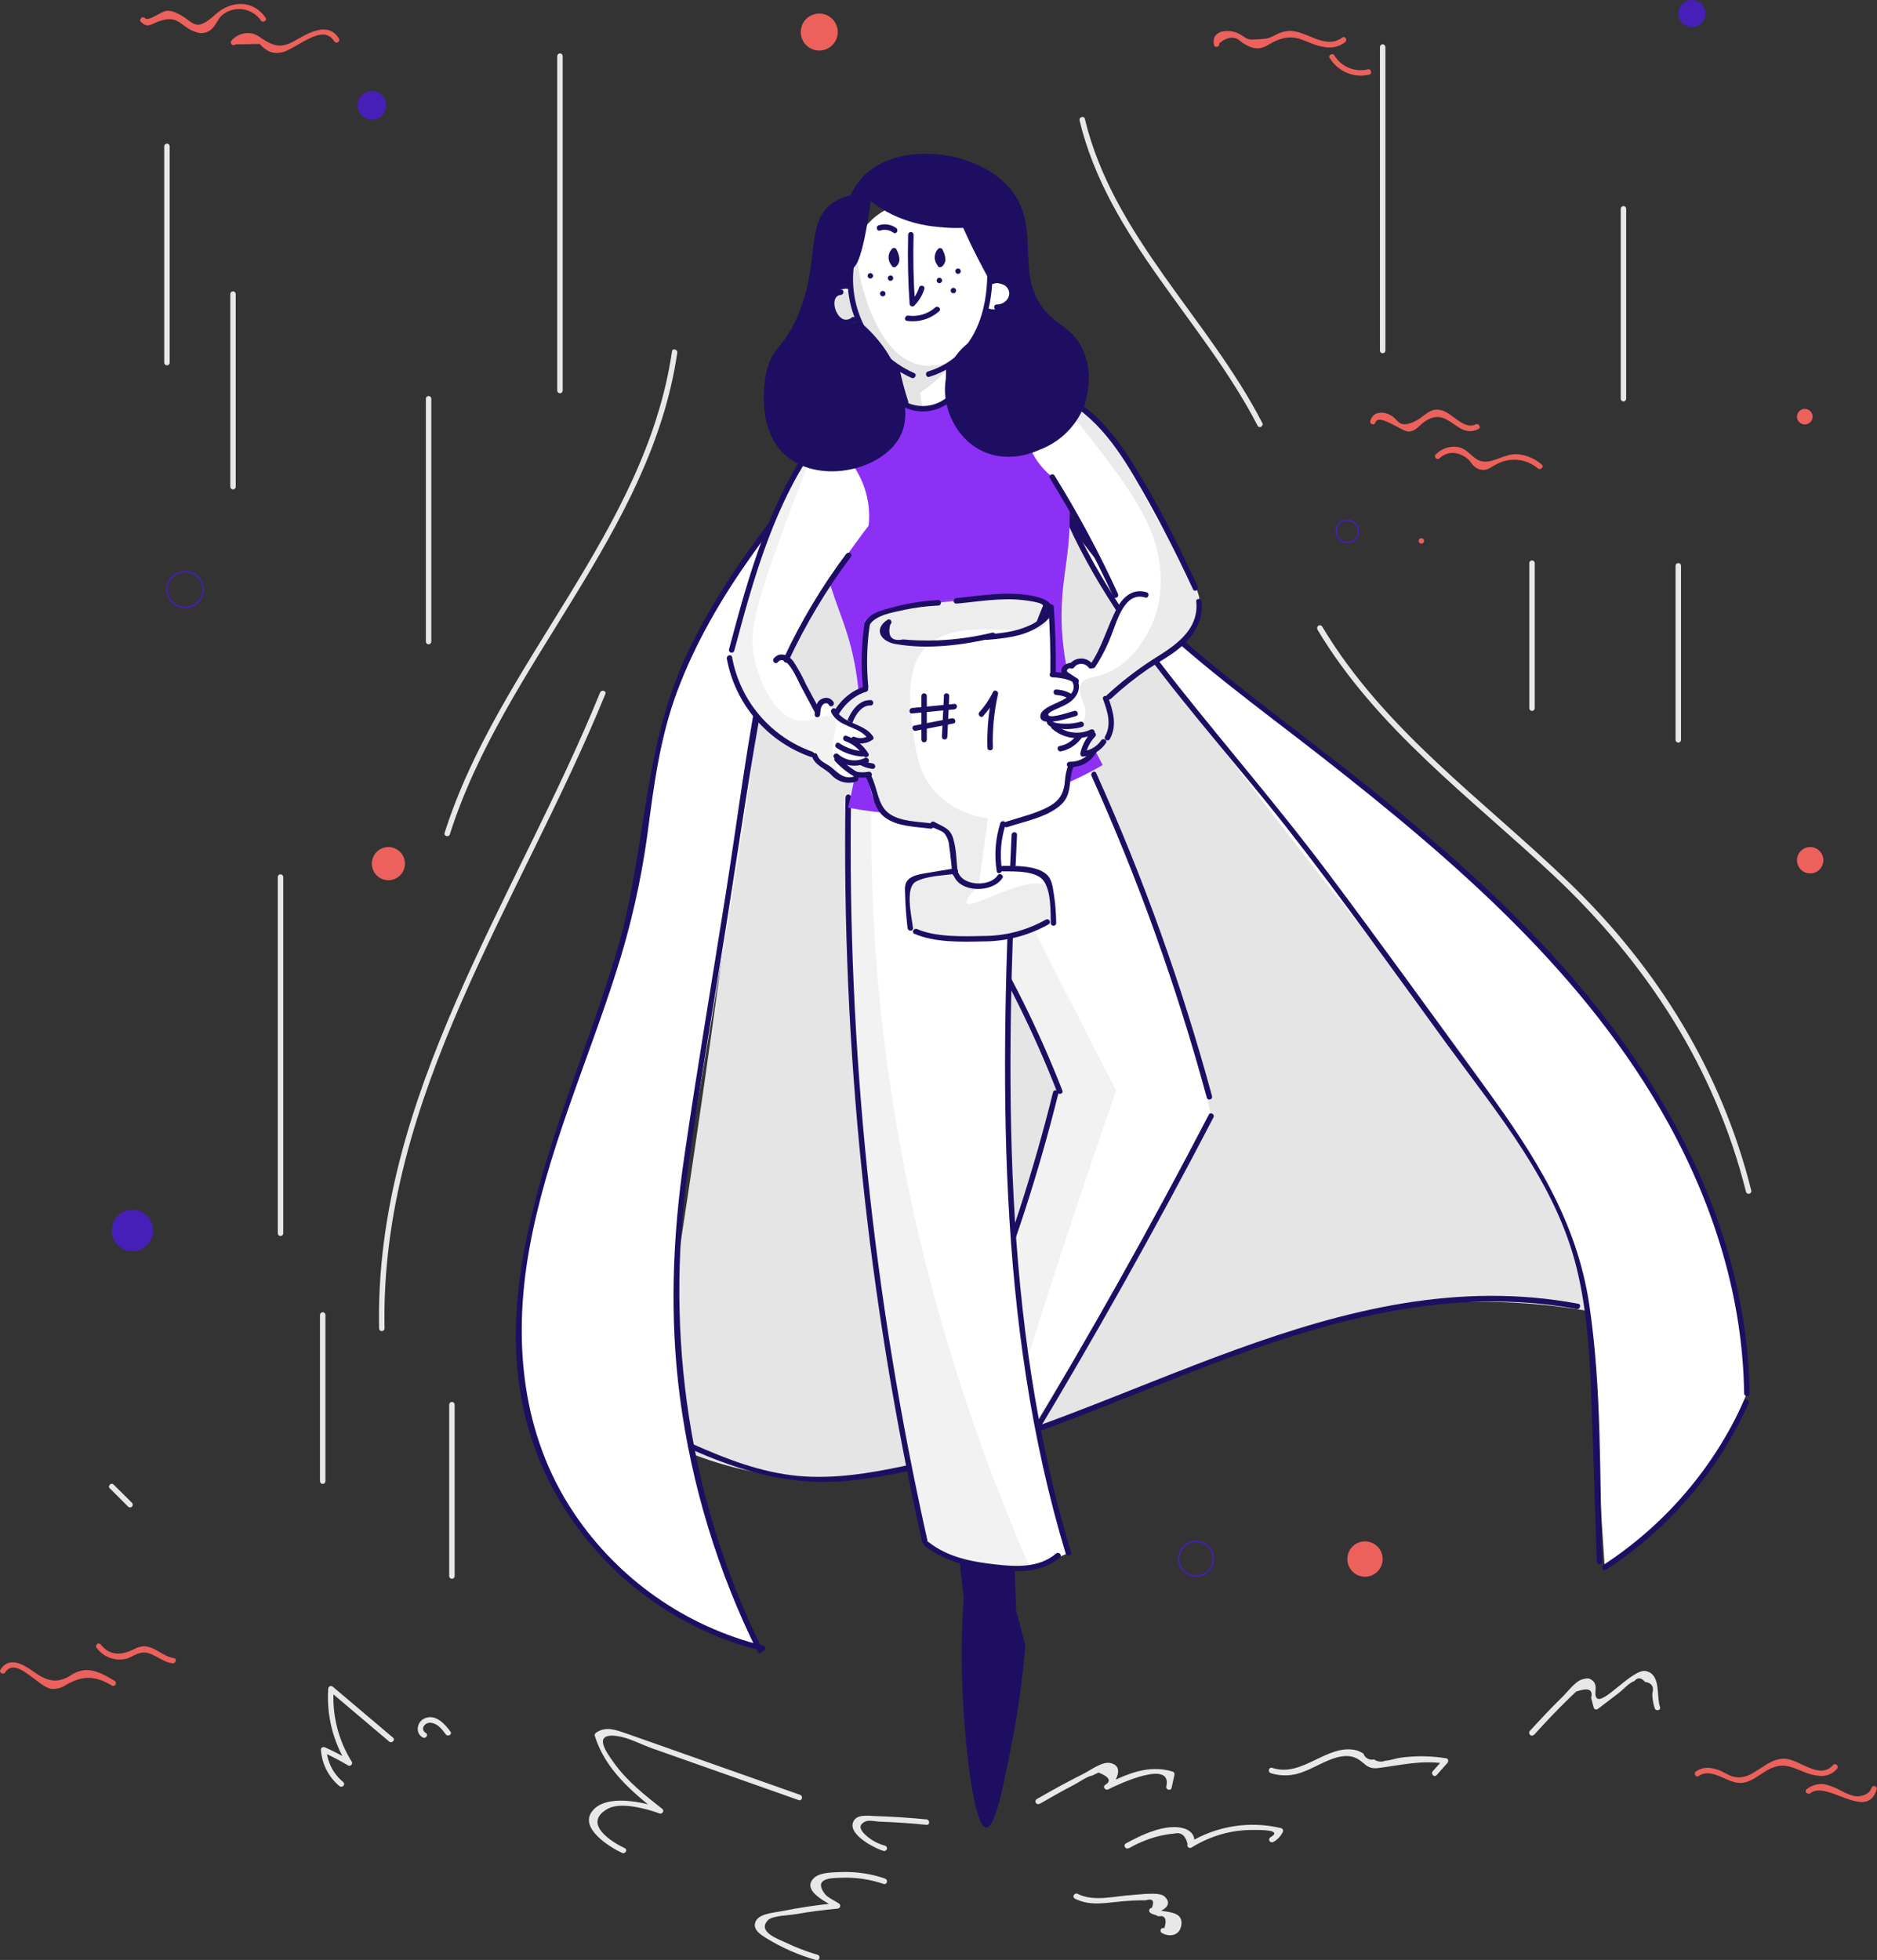 <svg width="1342" height="1401" viewBox="0 0 1342 1401" fill="none" xmlns="http://www.w3.org/2000/svg">
<rect x="0" y="0" width="1342" height="1401" fill="#333333" stroke="none"/>
<g clip-path="url(#clip0_109:4438)">
<path d="M480.46 251.147C461.545 380.306 356.604 473.479 317.89 595.337C317.111 597.727 320.878 598.766 321.632 596.376C360.371 474.518 465.313 381.423 484.228 252.186C484.591 249.744 480.824 248.679 480.46 251.147V251.147Z" fill="#E8E8E8"/>
<path d="M429.042 495.044C368.789 643.144 267.615 783.449 271.045 949.581C271.045 950.098 271.25 950.594 271.616 950.959C271.981 951.325 272.477 951.53 272.994 951.53C273.51 951.53 274.006 951.325 274.371 950.959C274.737 950.594 274.942 950.098 274.942 949.581C271.513 783.813 372.687 643.69 432.809 496.083C433.745 493.771 429.977 492.758 429.042 495.044V495.044Z" fill="#E8E8E8"/>
<path d="M941.746 449.756C983.993 520.688 1051.26 569.951 1110.63 625.631C1177.04 687.989 1226.02 762.974 1248.34 851.938C1248.4 852.186 1248.52 852.418 1248.67 852.621C1248.83 852.824 1249.02 852.994 1249.25 853.122C1249.47 853.25 1249.71 853.333 1249.97 853.366C1250.22 853.399 1250.48 853.382 1250.73 853.316C1250.97 853.249 1251.2 853.134 1251.41 852.978C1251.61 852.822 1251.78 852.627 1251.91 852.405C1252.04 852.183 1252.12 851.939 1252.15 851.685C1252.19 851.431 1252.17 851.172 1252.1 850.925C1230.82 765.884 1185.15 692.068 1122.4 631.399C1061.26 572.289 989.528 522.065 945.28 447.781C945.003 447.37 944.579 447.08 944.094 446.97C943.61 446.86 943.103 446.94 942.675 447.192C942.247 447.444 941.932 447.849 941.793 448.326C941.655 448.802 941.703 449.314 941.928 449.756H941.746Z" fill="#E8E8E8"/>
<path d="M771.849 86.081C792.038 170.186 860.552 229.452 899.162 304.334C900.305 306.568 903.683 304.593 902.513 302.359C864.112 227.737 795.727 168.705 775.643 84.99C775.071 82.547 771.304 83.561 771.875 86.003L771.849 86.081Z" fill="#E8E8E8"/>
<path d="M572.099 1283.01L488.957 1253.65C475.498 1248.9 462.039 1244.09 448.555 1239.39C440.76 1236.79 433.407 1233.52 426.132 1238.61C425.777 1238.84 425.501 1239.18 425.343 1239.58C425.185 1239.97 425.152 1240.4 425.249 1240.82C432.732 1264.83 451.698 1280.81 470.847 1295.85L472.744 1292.6C460.558 1288.24 432.835 1281.77 423.144 1295.02C414.284 1307.1 436.135 1320.51 444.787 1324.51C447.048 1325.55 449.022 1322.2 446.762 1321.16C438.422 1317.31 415.583 1303.67 434.472 1292.97C443.826 1287.77 462.429 1292.97 471.705 1296.34C473.471 1296.99 475.134 1294.29 473.601 1293.1C461.208 1283.35 448.373 1273.3 439.123 1260.33C433.927 1253.11 422.988 1238.56 441.098 1240.95C449.386 1242.04 458.61 1247.08 466.534 1249.86L571.06 1286.76C573.424 1287.61 574.438 1283.85 572.073 1283.01H572.099Z" fill="#E8E8E8"/>
<path d="M662.491 1300.55C650.669 1299.41 638.848 1298.58 626.974 1298.21C622.661 1298.21 614.113 1296.52 610.917 1300.81C603.876 1310.37 625.337 1321.23 631.702 1323.08C632.202 1323.22 632.736 1323.15 633.187 1322.89C633.637 1322.64 633.968 1322.21 634.106 1321.71C634.244 1321.21 634.177 1320.68 633.922 1320.23C633.666 1319.78 633.241 1319.45 632.742 1319.31C627.154 1317.84 622.053 1314.92 617.958 1310.84C614.736 1307.51 613.645 1304.27 618.971 1301.93C621.362 1300.89 626.376 1302.08 628.87 1302.16C640.069 1302.53 651.267 1303.33 662.413 1304.42C665.011 1304.66 664.882 1300.76 662.413 1300.53L662.491 1300.55Z" fill="#E8E8E8"/>
<path d="M632.56 1342.75C622.531 1339.34 611.965 1337.79 601.381 1338.17C595.379 1338.49 585.428 1338.17 581.245 1343.16C573.45 1352.2 592.209 1360.21 597.666 1363.95L598.653 1360.31C585.001 1361.58 571.428 1363.59 557.991 1366.31C552.925 1367.38 541.181 1367.87 539.804 1374.89C538.816 1379.85 544.039 1382.99 547.598 1385.28C558.783 1392.18 570.866 1397.5 583.506 1401.1C585.922 1401.83 586.935 1398.06 584.545 1397.34C576.672 1394.99 568.992 1392.04 561.577 1388.5C556.38 1386.06 540.791 1380.71 549.313 1372.37C552.431 1369.35 564.902 1369.04 569.189 1368.26C579.011 1366.52 588.91 1365.27 598.835 1364.31C599.255 1364.3 599.66 1364.15 599.989 1363.88C600.318 1363.62 600.555 1363.26 600.665 1362.86C600.775 1362.45 600.753 1362.02 600.601 1361.63C600.45 1361.23 600.177 1360.9 599.822 1360.67C597.458 1359.09 591.69 1356.31 589.949 1354.08C580.544 1341.84 595.873 1342.54 601.563 1342.25C611.831 1341.86 622.084 1343.37 631.806 1346.7C634.196 1347.45 635.21 1343.71 632.845 1342.93L632.56 1342.75Z" fill="#E8E8E8"/>
<path d="M743.243 1289.48C751.505 1284.68 759.82 1280.03 768.29 1275.61C772.161 1273.58 776.89 1269.97 781.073 1269.14L785.386 1267.06C793.302 1270.18 794.826 1273.17 789.959 1276.02C788.244 1277.56 790.453 1280.03 792.323 1279.09C800.118 1275.11 838.26 1257.45 833.895 1276.93C833.349 1279.38 837.116 1280.44 837.662 1277.97L839.689 1268.72C839.81 1268.22 839.734 1267.7 839.478 1267.25C839.222 1266.81 838.804 1266.48 838.312 1266.33C821.163 1261.14 805.548 1268.05 790.271 1275.71L792.635 1278.78C797.156 1274.73 804.769 1262.49 793.752 1260.23C787.932 1259.06 779.332 1265.58 774.733 1267.89C763.327 1273.58 752.181 1279.71 741.165 1286.08C740.753 1286.36 740.463 1286.78 740.353 1287.26C740.244 1287.75 740.323 1288.26 740.575 1288.68C740.827 1289.11 741.232 1289.43 741.709 1289.57C742.186 1289.7 742.697 1289.66 743.139 1289.43L743.243 1289.48Z" fill="#E8E8E8"/>
<path d="M807.159 1321.18C813.439 1317.55 820.164 1314.74 827.165 1312.84C831.279 1311.76 835.477 1311.03 839.715 1310.66C844.547 1309.55 847.665 1312.06 849.068 1318.19C848.91 1318.56 848.865 1318.96 848.939 1319.35C849.013 1319.74 849.202 1320.1 849.483 1320.38C849.763 1320.66 850.121 1320.85 850.511 1320.92C850.9 1321 851.303 1320.95 851.666 1320.79C860.47 1315.27 870.223 1311.43 880.429 1309.46C885.789 1308.46 891.24 1308 896.693 1308.11C899.655 1308.11 917.869 1307.7 908.359 1313.31C907.911 1313.57 907.586 1314 907.454 1314.5C907.323 1315 907.396 1315.54 907.658 1315.99C907.92 1316.43 908.349 1316.76 908.85 1316.89C909.352 1317.02 909.886 1316.95 910.334 1316.69C913.273 1315.1 915.644 1312.64 917.115 1309.65C917.26 1309.39 917.344 1309.1 917.362 1308.8C917.38 1308.51 917.331 1308.21 917.219 1307.94C917.106 1307.66 916.934 1307.42 916.713 1307.22C916.493 1307.02 916.231 1306.87 915.946 1306.79C904.745 1304.11 893.126 1303.67 881.755 1305.5C870.385 1307.33 859.488 1311.39 849.692 1317.44L852.29 1320.04C856.057 1314.43 852.758 1308.92 846.678 1307.05C833.947 1303.02 815.707 1311.75 804.951 1317.73C802.768 1318.95 804.717 1322.33 806.925 1321.1L807.159 1321.18Z" fill="#E8E8E8"/>
<path d="M768.472 1357.22C776.267 1361.04 783.464 1360.99 791.986 1360.18C797.936 1359.61 803.834 1358.86 809.809 1358.57C812.901 1358.44 816.019 1358.36 819.137 1358.36C824.1 1356.88 825.555 1358.67 823.528 1363.79C823.106 1363.8 822.697 1363.94 822.363 1364.2C822.029 1364.46 821.788 1364.82 821.677 1365.23C821.565 1365.64 821.589 1366.07 821.745 1366.46C821.901 1366.85 822.18 1367.18 822.541 1367.4C824.619 1368.81 826.074 1368.52 827.971 1369.77H828.491C833.115 1369.07 834.466 1371.9 832.492 1378.29C832.052 1378.09 831.555 1378.06 831.095 1378.21C830.636 1378.36 830.247 1378.67 830.005 1379.09C829.762 1379.5 829.683 1380 829.783 1380.47C829.882 1380.94 830.153 1381.36 830.543 1381.64C835.74 1384.76 843.015 1383.9 844.47 1376.94C847.068 1364.18 830.387 1367.92 824.515 1363.95L823.528 1367.59C829.218 1367.2 840.027 1362.39 832.596 1355.61C828.828 1352.1 814.226 1354.36 809.809 1354.57C797.026 1355.17 782.58 1359.77 770.447 1353.76C768.212 1352.65 766.238 1356 768.472 1357.12V1357.22Z" fill="#E8E8E8"/>
<path d="M908.541 1267.5C916.289 1269.93 924.649 1269.54 932.133 1266.39C942.967 1262.49 957.595 1251.55 969.053 1256.51C975.991 1259.53 976.536 1264.96 985.63 1263.81C1002.34 1261.68 1015.9 1258.07 1033.02 1260.62L1032.16 1257.37L1024.37 1266.13C1022.73 1268.02 1025.46 1270.78 1027.12 1268.91L1034.92 1260.12C1035.78 1259.16 1035.62 1257.11 1034.06 1256.88C1023.28 1255.12 1012.3 1254.96 1001.48 1256.41C997.919 1256.93 993.996 1258.36 990.411 1258.62C989.096 1259.14 987.671 1259.33 986.265 1259.17C984.859 1259 983.515 1258.49 982.356 1257.68C980.804 1258.06 979.166 1257.84 977.769 1257.07C976.372 1256.29 975.319 1255.02 974.821 1253.5C973.379 1252.56 971.826 1251.8 970.197 1251.24C948.995 1245.78 931.457 1270.96 909.58 1263.71C907.19 1262.9 906.176 1266.67 908.541 1267.45V1267.5Z" fill="#E8E8E8"/>
<path d="M245.505 1273.92C242.005 1271.09 239.126 1267.57 237.048 1263.58C234.969 1259.58 233.735 1255.21 233.423 1250.72L230.487 1252.41C236.837 1255.22 243.007 1258.44 248.96 1262.02C249.324 1262.19 249.732 1262.25 250.13 1262.18C250.527 1262.11 250.893 1261.92 251.178 1261.64C251.463 1261.35 251.653 1260.99 251.721 1260.59C251.789 1260.19 251.732 1259.78 251.558 1259.42C241.789 1243.82 237.24 1225.51 238.567 1207.14L235.242 1208.52L278.242 1244.9C280.139 1246.51 282.919 1243.75 280.996 1242.12L237.996 1205.74C237.719 1205.48 237.373 1205.31 236.999 1205.24C236.625 1205.17 236.239 1205.21 235.888 1205.36C235.537 1205.5 235.236 1205.74 235.019 1206.06C234.803 1206.37 234.682 1206.74 234.67 1207.12C233.377 1226.16 238.133 1245.12 248.259 1261.29L250.857 1258.69C244.901 1255.11 238.732 1251.89 232.384 1249.05C231.189 1248.51 229.292 1249.05 229.448 1250.74C229.772 1255.74 231.111 1260.63 233.385 1265.1C235.659 1269.56 238.819 1273.52 242.673 1276.72C244.569 1278.36 247.349 1275.61 245.427 1273.97L245.505 1273.92Z" fill="#E8E8E8"/>
<path d="M304.328 1238.66C303.583 1238.27 303.01 1237.61 302.717 1236.82C302.425 1236.03 302.434 1235.16 302.743 1234.37C303.268 1233.3 304.15 1232.43 305.239 1231.93C306.329 1231.43 307.558 1231.32 308.719 1231.62C313.214 1232.32 316.176 1236.35 318.696 1239.75C320.177 1241.75 323.581 1239.75 322.074 1237.8C317.865 1232.14 311.317 1224.81 303.393 1228.42C298.014 1230.81 296.663 1239.1 302.353 1242.01C304.588 1243.16 306.562 1239.8 304.328 1238.66Z" fill="#E8E8E8"/>
<path d="M1096.73 1240.17C1104.76 1231.28 1113.02 1222.6 1121.65 1214.19L1126.84 1209.22C1135.5 1206.16 1139.11 1207.6 1137.65 1213.56C1137.44 1213.2 1139.55 1220.97 1139.6 1221.05C1139.86 1221.48 1140.27 1221.8 1140.76 1221.93C1141.24 1222.06 1141.76 1221.99 1142.2 1221.75L1157.27 1210.26C1160.52 1207.79 1164.8 1202.81 1168.54 1201.66C1170.87 1198.84 1173.4 1199.04 1176.16 1202.26C1181.02 1202.99 1182.76 1205.77 1181.35 1210.6C1181.36 1214.21 1181.96 1217.79 1183.12 1221.2C1183.98 1223.54 1187.74 1222.53 1186.86 1220.16C1184.13 1212.84 1187.85 1196.78 1176.73 1194.52C1167.12 1192.57 1145.78 1219.64 1141.42 1213.56C1139.26 1210.57 1142.72 1205.2 1139 1201.66C1136.4 1199.19 1134.59 1199.56 1131.21 1200.47C1126.25 1201.84 1120.56 1209.61 1116.97 1213.1C1108.97 1220.89 1101.38 1229.02 1093.79 1237.31C1092.13 1239.18 1094.86 1241.94 1096.55 1240.06L1096.73 1240.17Z" fill="#E8E8E8"/>
<path d="M117.413 104.605V259.227C117.413 259.743 117.618 260.239 117.984 260.604C118.349 260.97 118.845 261.175 119.361 261.175C119.878 261.175 120.374 260.97 120.739 260.604C121.105 260.239 121.31 259.743 121.31 259.227V104.605C121.31 104.088 121.105 103.592 120.739 103.227C120.374 102.862 119.878 102.656 119.361 102.656C118.845 102.656 118.349 102.862 117.984 103.227C117.618 103.592 117.413 104.088 117.413 104.605Z" fill="#E8E8E8"/>
<path d="M164.648 210.199V347.906C164.648 348.423 164.854 348.918 165.219 349.284C165.585 349.649 166.08 349.854 166.597 349.854C167.114 349.854 167.61 349.649 167.975 349.284C168.34 348.918 168.546 348.423 168.546 347.906V210.199C168.546 209.682 168.34 209.186 167.975 208.821C167.61 208.455 167.114 208.25 166.597 208.25C166.08 208.25 165.585 208.455 165.219 208.821C164.854 209.186 164.648 209.682 164.648 210.199V210.199Z" fill="#E8E8E8"/>
<path d="M986.617 33.623V250.576C986.617 251.093 986.822 251.589 987.188 251.954C987.553 252.319 988.049 252.525 988.566 252.525C989.083 252.525 989.578 252.319 989.944 251.954C990.309 251.589 990.514 251.093 990.514 250.576V33.623C990.514 33.106 990.309 32.61 989.944 32.245C989.578 31.879 989.083 31.674 988.566 31.674C988.049 31.674 987.553 31.879 987.188 32.245C986.822 32.61 986.617 33.106 986.617 33.623V33.623Z" fill="#E8E8E8"/>
<path d="M1093.4 402.545V506.241C1093.4 506.758 1093.61 507.254 1093.97 507.619C1094.34 507.985 1094.84 508.19 1095.35 508.19C1095.87 508.19 1096.36 507.985 1096.73 507.619C1097.1 507.254 1097.3 506.758 1097.3 506.241V402.545C1097.3 402.029 1097.1 401.533 1096.73 401.167C1096.36 400.802 1095.87 400.597 1095.35 400.597C1094.84 400.597 1094.34 400.802 1093.97 401.167C1093.61 401.533 1093.4 402.029 1093.4 402.545V402.545Z" fill="#E8E8E8"/>
<path d="M1158.77 149.244V285.002C1158.77 285.519 1158.98 286.014 1159.35 286.38C1159.71 286.745 1160.21 286.951 1160.72 286.951C1161.24 286.951 1161.74 286.745 1162.1 286.38C1162.47 286.014 1162.67 285.519 1162.67 285.002V149.244C1162.67 148.727 1162.47 148.231 1162.1 147.866C1161.74 147.5 1161.24 147.295 1160.72 147.295C1160.21 147.295 1159.71 147.5 1159.35 147.866C1158.98 148.231 1158.77 148.727 1158.77 149.244V149.244Z" fill="#E8E8E8"/>
<path d="M1197.98 404.417V528.873C1197.98 529.39 1198.19 529.886 1198.55 530.251C1198.92 530.617 1199.41 530.822 1199.93 530.822C1200.45 530.822 1200.94 530.617 1201.31 530.251C1201.67 529.886 1201.88 529.39 1201.88 528.873V404.417C1201.88 403.901 1201.67 403.405 1201.31 403.039C1200.94 402.674 1200.45 402.469 1199.93 402.469C1199.41 402.469 1198.92 402.674 1198.55 403.039C1198.19 403.405 1197.98 403.901 1197.98 404.417Z" fill="#E8E8E8"/>
<path d="M198.607 626.931V881.559C198.607 882.076 198.812 882.572 199.177 882.937C199.543 883.303 200.039 883.508 200.555 883.508C201.072 883.508 201.568 883.303 201.933 882.937C202.299 882.572 202.504 882.076 202.504 881.559V626.931C202.504 626.414 202.299 625.919 201.933 625.553C201.568 625.188 201.072 624.982 200.555 624.982C200.039 624.982 199.543 625.188 199.177 625.553C198.812 625.919 198.607 626.414 198.607 626.931Z" fill="#E8E8E8"/>
<path d="M228.772 939.941V1058.76C228.772 1059.28 228.978 1059.77 229.343 1060.14C229.708 1060.5 230.204 1060.71 230.721 1060.71C231.238 1060.71 231.733 1060.5 232.099 1060.14C232.464 1059.77 232.67 1059.28 232.67 1058.76V939.941C232.67 939.424 232.464 938.928 232.099 938.563C231.733 938.197 231.238 937.992 230.721 937.992C230.204 937.992 229.708 938.197 229.343 938.563C228.978 938.928 228.772 939.424 228.772 939.941V939.941Z" fill="#E8E8E8"/>
<path d="M321.165 1004.07V1126.63C321.165 1127.14 321.37 1127.64 321.735 1128C322.101 1128.37 322.596 1128.57 323.113 1128.57C323.63 1128.57 324.126 1128.37 324.491 1128C324.857 1127.64 325.062 1127.14 325.062 1126.63V1004.07C325.062 1003.55 324.857 1003.05 324.491 1002.69C324.126 1002.32 323.63 1002.12 323.113 1002.12C322.596 1002.12 322.101 1002.32 321.735 1002.69C321.37 1003.05 321.165 1003.55 321.165 1004.07V1004.07Z" fill="#E8E8E8"/>
<path d="M78.44 1063.83L91.639 1077.02C92.008 1077.37 92.497 1077.56 93.002 1077.55C93.507 1077.54 93.988 1077.33 94.345 1076.98C94.702 1076.62 94.907 1076.14 94.916 1075.63C94.925 1075.13 94.737 1074.64 94.393 1074.27L81.246 1061.23C79.479 1059.43 76.725 1062.19 78.492 1063.98L78.44 1063.83Z" fill="#E8E8E8"/>
<path d="M398.409 40.118V279.156C398.409 279.673 398.615 280.169 398.98 280.534C399.345 280.9 399.841 281.105 400.358 281.105C400.875 281.105 401.37 280.9 401.736 280.534C402.101 280.169 402.306 279.673 402.306 279.156V40.118C402.306 39.601 402.101 39.105 401.736 38.74C401.37 38.374 400.875 38.169 400.358 38.169C399.841 38.169 399.345 38.374 398.98 38.74C398.615 39.105 398.409 39.601 398.409 40.118V40.118Z" fill="#E8E8E8"/>
<path d="M304.484 285.028V458.617C304.484 459.133 304.689 459.629 305.054 459.994C305.42 460.36 305.915 460.565 306.432 460.565C306.949 460.565 307.445 460.36 307.81 459.994C308.176 459.629 308.381 459.133 308.381 458.617V285.028C308.381 284.511 308.176 284.015 307.81 283.65C307.445 283.284 306.949 283.079 306.432 283.079C305.915 283.079 305.42 283.284 305.054 283.65C304.689 284.015 304.484 284.511 304.484 285.028Z" fill="#E8E8E8"/>
<path d="M132.353 434.297C139.47 434.297 145.24 428.527 145.24 421.41C145.24 414.292 139.47 408.522 132.353 408.522C125.235 408.522 119.466 414.292 119.466 421.41C119.466 428.527 125.235 434.297 132.353 434.297Z" stroke="#461EB8" stroke-miterlimit="10"/>
<path d="M265.874 85.56C271.528 85.56 276.111 80.977 276.111 75.323C276.111 69.669 271.528 65.086 265.874 65.086C260.221 65.086 255.637 69.669 255.637 75.323C255.637 80.977 260.221 85.56 265.874 85.56Z" fill="#461EB8"/>
<path d="M94.653 894.393C102.818 894.393 109.436 887.774 109.436 879.609C109.436 871.444 102.818 864.825 94.653 864.825C86.488 864.825 79.869 871.444 79.869 879.609C79.869 887.774 86.488 894.393 94.653 894.393Z" fill="#461EB8"/>
<path d="M963.311 387.814C967.731 387.814 971.314 384.231 971.314 379.811C971.314 375.391 967.731 371.809 963.311 371.809C958.891 371.809 955.309 375.391 955.309 379.811C955.309 384.231 958.891 387.814 963.311 387.814Z" stroke="#461EB8" stroke-miterlimit="10"/>
<path d="M1209.65 19.383C1215 19.383 1219.34 15.044 1219.34 9.691C1219.34 4.339 1215 0 1209.65 0C1204.3 0 1199.96 4.339 1199.96 9.691C1199.96 15.044 1204.3 19.383 1209.65 19.383Z" fill="#461EB8"/>
<path d="M855.096 1126.63C861.941 1126.63 867.49 1121.08 867.49 1114.23C867.49 1107.39 861.941 1101.84 855.096 1101.84C848.251 1101.84 842.703 1107.39 842.703 1114.23C842.703 1121.08 848.251 1126.63 855.096 1126.63Z" stroke="#461EB8" stroke-miterlimit="10"/>
<path d="M277.696 629.191C284.24 629.191 289.544 623.887 289.544 617.343C289.544 610.8 284.24 605.495 277.696 605.495C271.153 605.495 265.849 610.8 265.849 617.343C265.849 623.887 271.153 629.191 277.696 629.191Z" fill="#EC615B"/>
<path d="M585.74 36.142C593.044 36.142 598.965 30.221 598.965 22.918C598.965 15.613 593.044 9.692 585.74 9.692C578.436 9.692 572.515 15.613 572.515 22.918C572.515 30.221 578.436 36.142 585.74 36.142Z" fill="#EC615B"/>
<path d="M975.939 1127.07C982.913 1127.07 988.566 1121.41 988.566 1114.44C988.566 1107.47 982.913 1101.81 975.939 1101.81C968.965 1101.81 963.311 1107.47 963.311 1114.44C963.311 1121.41 968.965 1127.07 975.939 1127.07Z" fill="#EC615B"/>
<path d="M1294.22 624.358C1299.43 624.358 1303.65 620.136 1303.65 614.927C1303.65 609.718 1299.43 605.495 1294.22 605.495C1289.01 605.495 1284.79 609.718 1284.79 614.927C1284.79 620.136 1289.01 624.358 1294.22 624.358Z" fill="#EC615B"/>
<path d="M1290.37 303.423C1293.46 303.423 1295.96 300.922 1295.96 297.837C1295.96 294.752 1293.46 292.251 1290.37 292.251C1287.29 292.251 1284.79 294.752 1284.79 297.837C1284.79 300.922 1287.29 303.423 1290.37 303.423Z" fill="#EC615B"/>
<path d="M100.758 15.641C105.513 20.448 108.059 17.226 113.334 15.329C128.117 9.977 128.429 19.097 140.095 22.968C141.952 23.682 143.97 23.87 145.927 23.512C147.884 23.155 149.705 22.265 151.19 20.942C154.385 18.188 155.632 13.667 158.75 10.861C160.777 9.176 163.131 7.93 165.665 7.203C168.198 6.477 170.854 6.284 173.466 6.638C176.077 6.993 178.587 7.886 180.835 9.261C183.083 10.636 185.021 12.464 186.525 14.628C187.928 16.655 191.306 14.628 189.877 12.653C180.731 -0.546 164.986 0.416 154.048 10.315C138.302 24.527 139.004 14.732 125.883 9.146C123.793 8.091 121.465 7.599 119.128 7.717C115.048 8.132 106.137 15.667 103.538 12.913C101.772 11.146 99.017 13.9 100.784 15.693L100.758 15.641Z" fill="#EC615B"/>
<path d="M168.26 31.749L185.668 31.386C186.624 32.572 187.714 33.644 188.916 34.581C190.449 35.335 190.475 35.855 192.189 36.608C194.9 37.834 197.928 38.171 200.842 37.569C211.234 35.932 230.539 15.614 239.009 29.593C239.287 30.004 239.711 30.294 240.195 30.404C240.679 30.514 241.186 30.434 241.614 30.182C242.042 29.93 242.357 29.525 242.496 29.048C242.635 28.572 242.586 28.06 242.361 27.618C234.566 14.783 219.912 23.955 210.429 29.307C200.945 34.659 195.541 32.971 187.331 27.592C185.396 26.026 183.196 24.821 180.835 24.032C178.071 23.385 175.181 23.505 172.48 24.38C169.778 25.254 167.367 26.85 165.506 28.995C165.162 29.365 164.974 29.853 164.983 30.358C164.992 30.863 165.197 31.345 165.554 31.702C165.911 32.059 166.392 32.263 166.897 32.272C167.402 32.281 167.891 32.093 168.26 31.749V31.749Z" fill="#EC615B"/>
<path d="M983.499 301.915C985.5 295.212 1002.78 308.593 1006.88 308.489C1012.08 308.489 1014.5 304.254 1018.37 301.526C1035.72 289.288 1041.36 314.387 1056.98 306.722C1059.24 305.631 1057.26 302.253 1055 303.37C1046.51 307.528 1038.32 295.004 1030.35 293.185C1023.64 291.678 1020.58 295.238 1015.61 298.746C1012.31 301.058 1006.65 304.124 1002.28 303.033C999.686 302.435 997.556 298.746 995.269 297.42C993.424 296.174 991.317 295.365 989.112 295.056C984.357 294.588 981.083 296.329 979.706 300.85C979.568 301.35 979.635 301.884 979.89 302.334C980.146 302.785 980.571 303.116 981.07 303.254C981.57 303.391 982.104 303.325 982.554 303.069C983.005 302.813 983.336 302.389 983.473 301.889L983.499 301.915Z" fill="#EC615B"/>
<path d="M1016.24 388.593C1016.75 388.593 1017.25 388.387 1017.61 388.022C1017.98 387.656 1018.19 387.161 1018.19 386.644C1018.19 386.127 1017.98 385.632 1017.61 385.266C1017.25 384.901 1016.75 384.695 1016.24 384.695C1015.72 384.695 1015.22 384.901 1014.86 385.266C1014.49 385.632 1014.29 386.127 1014.29 386.644C1014.29 387.161 1014.49 387.656 1014.86 388.022C1015.22 388.387 1015.72 388.593 1016.24 388.593Z" fill="#EC615B"/>
<path d="M1029.15 327.664C1035.46 321.792 1043.47 323.014 1049.65 328.288C1051.34 329.717 1052.25 331.9 1053.96 333.277C1054.91 334.169 1056.02 334.859 1057.24 335.306C1058.46 335.753 1059.76 335.946 1061.06 335.875C1064.56 335.719 1066.88 333.277 1069.89 331.9C1074.55 329.333 1079.88 328.24 1085.17 328.764C1090.46 329.288 1095.47 331.405 1099.54 334.836C1101.48 336.395 1104.24 333.64 1102.29 332.081C1097.58 327.964 1091.72 325.389 1085.51 324.702C1076.23 323.793 1068.49 330.912 1060.35 329.899C1052.92 329.016 1050.25 320.831 1042.17 319.506C1039.33 319.083 1036.44 319.346 1033.72 320.272C1031.01 321.199 1028.56 322.763 1026.58 324.832C1024.73 326.547 1027.49 329.301 1029.33 327.587L1029.15 327.664Z" fill="#EC615B"/>
<path d="M3.689 1195.48C11.484 1183.42 27.723 1206.47 36.998 1207.3C40.698 1207.48 44.352 1206.43 47.391 1204.31C58.979 1197.74 67.761 1197.51 79.973 1204.88C80.421 1205.15 80.954 1205.22 81.456 1205.09C81.958 1204.96 82.387 1204.63 82.649 1204.18C82.911 1203.73 82.984 1203.2 82.852 1202.7C82.721 1202.2 82.395 1201.77 81.947 1201.51C75.452 1197.61 68.229 1193.22 60.304 1193.89C56.479 1194.41 52.839 1195.85 49.704 1198.1C40.922 1203.3 33.855 1201.87 24.813 1195.5C17.46 1190.31 6.963 1183.16 0.338 1193.48C-1.013 1195.58 2.364 1197.56 3.715 1195.45L3.689 1195.48Z" fill="#EC615B"/>
<path d="M69.138 1177.99C71.599 1181.31 75.006 1183.8 78.91 1185.15C82.814 1186.49 87.034 1186.62 91.015 1185.53C92.887 1184.78 94.709 1183.91 96.471 1182.93C102.343 1180.33 105.123 1180.8 110.995 1183.79C115.256 1185.97 118.4 1188.23 123.259 1188.98C125.701 1189.32 126.766 1185.58 124.298 1185.24C116.503 1184.18 110.683 1176.77 102.759 1176.8C100.259 1176.97 97.832 1177.72 95.666 1178.98C86.832 1183.14 78.777 1184.02 71.892 1175.37C70.333 1173.42 67.579 1176.17 69.138 1178.12V1177.99Z" fill="#EC615B"/>
<path d="M1214.4 1269.56C1224.79 1262.77 1235.19 1275.74 1245.76 1274.41C1252.83 1273.53 1257.92 1268.46 1263.95 1265.16C1278.71 1256.95 1286.22 1268 1299.91 1269.32C1302.39 1269.73 1304.94 1269.5 1307.31 1268.64C1309.67 1267.78 1311.78 1266.32 1313.42 1264.41C1315.11 1262.57 1312.38 1259.79 1310.67 1261.66C1300.27 1272.93 1286.27 1256.77 1274.89 1257.14C1268.96 1257.32 1264.03 1260.54 1259.3 1263.61C1252.96 1267.63 1247.84 1271.82 1239.53 1270.05C1235.84 1269.27 1232.36 1266.52 1228.82 1265.29C1222.85 1263.19 1218.01 1262.7 1212.64 1266.18C1210.53 1267.55 1212.48 1270.93 1214.58 1269.56H1214.4Z" fill="#EC615B"/>
<path d="M1294.4 1281.79C1306.17 1272.28 1334.98 1302.37 1341.82 1278.99C1341.91 1278.51 1341.81 1278.01 1341.56 1277.6C1341.3 1277.18 1340.89 1276.88 1340.42 1276.75C1339.95 1276.62 1339.45 1276.67 1339.02 1276.89C1338.58 1277.11 1338.25 1277.49 1338.08 1277.95C1336.62 1282.91 1330.28 1284.62 1325.92 1283.87C1322.93 1283.17 1320.05 1282.06 1317.37 1280.57C1313.93 1278.63 1310.29 1277.07 1306.51 1275.92C1303.97 1275.18 1301.28 1275.07 1298.69 1275.62C1296.09 1276.16 1293.68 1277.34 1291.65 1279.04C1289.7 1280.6 1292.48 1283.35 1294.4 1281.79Z" fill="#EC615B"/>
<path d="M871.751 30.945C877.744 26.008 882.94 25.627 887.34 29.802C888.785 30.963 890.375 31.932 892.069 32.686C893.876 33.699 895.877 34.319 897.941 34.505C903.968 34.998 907.45 31.153 912.62 28.996C927.69 22.735 933.068 31.387 946.553 33.543C949.167 34.128 951.877 34.129 954.491 33.545C957.105 32.961 959.558 31.807 961.675 30.166C963.675 28.71 961.674 25.307 959.7 26.814C946.995 36.194 933.718 20.942 920.597 22.163C917.693 22.488 914.878 23.37 912.309 24.761C907.112 27.359 907.32 27.593 899.915 28.061C890.614 28.607 892.822 28.061 886.171 24.294C879.519 20.526 865.567 20.942 867.983 32.088C868.503 34.531 872.27 33.517 871.725 31.049L871.751 30.945Z" fill="#EC615B"/>
<path d="M950.788 41.572C953.64 46.255 957.9 49.916 962.959 52.03C968.018 54.144 973.616 54.603 978.952 53.343C981.395 52.771 980.381 49.003 977.913 49.575C973.392 50.654 968.646 50.272 964.355 48.484C960.065 46.696 956.452 43.594 954.035 39.624C952.736 37.493 949.359 39.442 950.684 41.572H950.788Z" fill="#EC615B"/>
<path d="M465.183 1025.53C492.631 1040.46 522.563 1050.29 553.522 1054.53C575.458 1057.2 597.631 1057.33 619.595 1054.89C644.523 1052.14 669.033 1046.41 692.604 1037.84C765.588 1012.49 813.005 992.791 856.291 976.864C919.791 953.48 951.542 941.813 993.996 935.422C1041 928.418 1088.83 929.006 1135.65 937.163C1135.26 844.145 1111.7 780.073 1090.62 739.072C1052.27 664.477 993.736 611.031 891.731 517.91C839.221 469.972 792.401 432.609 756.624 359.547C744.42 334.473 734.901 308.18 728.226 281.105L605.876 310.596C561.222 370.748 535.97 443.087 533.49 517.962C529.852 595.701 506.625 765.523 465.183 1025.53Z" fill="#E5E5E5"/>
<path d="M604.291 309.841C584.727 332.03 569.241 351.543 557.939 366.379C535.854 395.401 520.005 416.395 503.637 447.236C492.845 466.614 484.003 487.015 477.239 508.139C470.639 529.185 469.314 541.371 463.183 578.292C457.181 614.251 452.79 640.649 447.905 662.657C440.344 696.746 436.603 697.681 410.153 775.758C383.703 853.836 379.286 877.09 377.26 888.444C372.427 916.063 368.01 942.358 371.804 977.278C374.397 1006.25 382.464 1034.46 395.577 1060.42C410.347 1088.51 430.617 1113.34 455.18 1133.43C481.114 1154.81 511.192 1170.58 543.519 1179.76C528.108 1150.6 515.535 1120.02 505.975 1088.46C496.2 1055.58 489.554 1021.85 486.125 987.723C483.057 955.249 482.553 922.583 484.618 890.029C486.489 858.175 489.684 841.468 502.935 763.339C511.847 710.698 519.278 665.774 522.759 644.287C540.09 537.759 538.089 532.251 545.65 493.199C558.052 430.02 577.73 368.491 604.291 309.841Z" fill="white"/>
<path d="M728.2 281.156C734.409 303.887 742.152 326.17 751.376 347.853C770.038 391.124 794.239 431.789 823.372 468.828C912.88 586.32 957.647 645.066 993.399 686.716C993.399 686.716 1056.51 760.195 1102.76 841.286C1110.36 854.422 1116.82 868.182 1122.09 882.416C1135.94 920.013 1137.31 950.672 1138.64 976.421C1140.69 1016.62 1143.39 1061.57 1147.32 1120.42C1157.55 1113.9 1167.3 1106.64 1176.49 1098.72C1208.49 1070.73 1233.32 1035.5 1248.93 995.959C1248.18 967.252 1244.5 938.696 1237.94 910.737C1234.33 895.485 1217.34 827.204 1154.33 739.409C1101.12 665.255 1044.95 618.824 999.271 581.591C953.594 544.358 928.547 530.354 859.253 471.426C818.513 436.713 796.637 415.538 775.825 385.008C754.303 353.27 738.208 318.174 728.2 281.156V281.156Z" fill="white"/>
<path d="M602.914 308.464C560.355 358.948 516.991 410.627 489.45 471.218C459.259 537.629 461.52 611.523 440.812 680.663C403.398 805.69 324.698 947.165 400.852 1073.86C416.644 1100.17 437.481 1123.11 462.165 1141.34C486.85 1159.58 514.894 1172.76 544.688 1180.12C547.105 1180.72 548.144 1176.95 545.702 1176.38C490.247 1162.71 441.907 1128.8 410.179 1081.31C372.713 1025.32 366.737 958.181 378.377 893.069C390.589 824.761 419.351 761.208 440.318 695.447C450.816 662.954 458.398 629.59 462.975 595.752C467.496 561.273 471.861 527.34 484.046 494.576C509.872 425.099 558.589 367.262 605.746 311.218C607.331 309.295 604.603 306.541 602.992 308.464H602.914Z" fill="#1E0E62"/>
<path d="M545 1178.77C492.672 1073.1 475.498 955.323 491.425 838.895C499.583 779.317 509.976 720 519.382 660.604C528.397 603.702 536.478 546.515 547.208 489.899C558.952 427.905 575.789 366.456 607.669 311.581C607.931 311.133 608.004 310.6 607.872 310.098C607.741 309.596 607.415 309.167 606.967 308.905C606.519 308.643 605.986 308.57 605.484 308.702C604.982 308.833 604.553 309.159 604.291 309.607C546.403 408.834 536.4 528.509 518.758 639.766C508.807 702.513 498.206 765.209 489.061 828.087C480.824 884.78 478.668 941.552 486.073 998.505C494.432 1061.9 513.21 1123.48 541.648 1180.75C542.74 1182.98 546.117 1181.03 545 1178.77Z" fill="#1E0E62"/>
<path d="M493.088 1035.51C529.826 1051.9 565.838 1062.48 606.5 1058.47C647.785 1054.4 688.421 1042.18 727.446 1028.65C809.186 1000.27 887.392 961.456 972.067 941.996C1023.04 930.277 1075.63 926.042 1127.31 935.708C1129.75 936.176 1130.79 932.408 1128.35 931.94C956.868 899.878 807.055 1013.11 646.018 1048C621.465 1053.2 596.055 1057.33 570.852 1055.05C544.195 1052.6 519.304 1042.96 495.063 1032.15C492.802 1031.14 490.801 1034.49 493.088 1035.51V1035.51Z" fill="#1E0E62"/>
<path d="M726.329 281.754C748.31 400.676 856.863 472.024 945.358 541.319C1040.17 615.577 1134.25 696.356 1193.04 803.352C1225.57 862.566 1246.1 928.068 1246.98 996.012C1246.98 996.529 1247.19 997.025 1247.55 997.39C1247.92 997.755 1248.42 997.961 1248.93 997.961C1249.45 997.961 1249.94 997.755 1250.31 997.39C1250.68 997.025 1250.88 996.529 1250.88 996.012C1249.37 880.754 1192.29 775.161 1117.1 690.692C1076.91 645.613 1031.36 605.548 984.591 567.561C936.186 528.328 884.898 492.342 838.364 450.848C787.387 405.353 742.828 349.517 730.122 280.715C729.655 278.247 725.913 279.286 726.355 281.754H726.329Z" fill="#1E0E62"/>
<path d="M746.465 328.34C776.11 431.334 854.654 508.424 919.09 590.503C958.998 641.35 996.438 694.121 1034.5 746.398C1070.57 795.764 1111.93 845.131 1127.05 905.618C1135.26 938.486 1136.82 972.549 1137.99 1006.27C1139.27 1042.96 1140.49 1079.66 1141.65 1116.36C1141.65 1118.96 1145.65 1118.96 1145.55 1116.36C1143.52 1055.41 1145.34 992.789 1136.25 932.354C1127.34 872.88 1097.12 825.67 1062.33 777.94C1024.47 725.975 986.981 673.803 948.397 622.461C914.829 577.849 878.402 535.654 843.664 491.951C804.119 442.273 767.952 389.035 750.128 327.405C749.958 326.947 749.622 326.57 749.188 326.349C748.753 326.127 748.251 326.076 747.781 326.207C747.31 326.337 746.906 326.64 746.648 327.054C746.39 327.468 746.297 327.964 746.387 328.444L746.465 328.34Z" fill="#1E0E62"/>
<path d="M1148.3 1122.08C1192.98 1093.04 1228.36 1051.77 1250.23 1003.18C1251.27 1000.92 1247.89 998.948 1246.88 1001.23C1225.31 1049.22 1190.4 1090 1146.3 1118.7C1144.2 1120.08 1146.15 1123.46 1148.28 1122.08H1148.3Z" fill="#1E0E62"/>
<path d="M701.23 972.055L659.997 1014.74C691.833 1122.59 711.121 1175.74 717.859 1174.2C724.198 1172.74 719.478 1123.13 703.698 1025.37L732.045 997.05L701.23 972.055Z" fill="#1E0E62"/>
<path d="M774.292 538.979C780.839 552.36 789.647 570.964 799.365 593.543C817.585 635.473 833.331 678.435 846.522 722.208C852.29 741.669 859.279 767.339 865.957 797.921C858.63 812.124 851.104 826.398 843.378 840.74C806.224 909.827 767.537 974.731 728.174 1035.61C713.818 1017.21 704.529 995.368 701.23 972.263C700.196 964.436 699.883 956.53 700.295 948.645C706.219 930.908 712.186 913.11 718.197 895.251C731.395 856.104 744.707 817.252 758.131 778.694C746.56 754.236 735.042 729.587 723.575 704.748C701.698 657.425 680.479 610.483 659.919 563.923L774.292 538.979Z" fill="white"/>
<path opacity="0.14" d="M703.075 590.686C713.693 612.545 724.484 634.492 735.449 656.525C756.234 698.253 777.107 739.271 798.065 779.578C794.445 789.971 790.842 800.364 787.257 810.757C763.111 881.377 740.411 951.391 719.158 1020.8L694.449 957.558C712.925 919.616 728.481 880.32 740.983 840.013C747.452 819.045 752.779 798.831 757.17 779.578C746.517 755.432 735.717 731.181 724.77 706.827C710.913 676.22 697.056 645.907 683.199 615.889L703.075 590.686Z" fill="#9E9E9E"/>
<path d="M780.372 554.57C813.908 628.925 841.467 705.834 862.787 784.567C862.924 785.066 863.255 785.491 863.706 785.747C864.156 786.002 864.69 786.069 865.19 785.931C865.69 785.793 866.114 785.462 866.37 785.012C866.626 784.561 866.692 784.027 866.554 783.527C845.111 704.479 817.422 627.259 783.749 552.595C782.71 550.309 779.358 552.31 780.372 554.57V554.57Z" fill="#1E0E62"/>
<path d="M694.371 657.122C718.503 696.368 739.067 737.698 755.818 780.616C756.728 782.929 760.495 781.916 759.586 779.577C742.724 736.365 722.029 694.748 697.749 655.225C696.423 653.069 693.046 655.043 694.371 657.174V657.122Z" fill="#1E0E62"/>
<path d="M752.882 780.746C738.798 837.727 720.562 893.6 698.32 947.917C697.385 950.256 701.152 951.243 702.087 948.957C724.329 894.639 742.565 838.766 756.65 781.786C757.247 779.343 753.48 778.304 752.882 780.746V780.746Z" fill="#1E0E62"/>
<path d="M864.268 796.777C823.043 876.076 779.35 953.98 733.188 1030.49C733.059 1030.71 732.974 1030.96 732.939 1031.21C732.904 1031.47 732.92 1031.72 732.985 1031.97C733.116 1032.47 733.442 1032.9 733.89 1033.17C734.338 1033.43 734.871 1033.5 735.373 1033.37C735.875 1033.24 736.304 1032.91 736.566 1032.46C782.658 955.937 826.334 878.033 867.594 798.752C868.737 796.517 865.385 794.543 864.216 796.777H864.268Z" fill="#1E0E62"/>
<path d="M696.554 953.062C699.356 982.915 709.651 1011.58 726.485 1036.39C727.888 1038.44 731.266 1036.39 729.837 1034.41C713.353 1010.2 703.246 982.22 700.451 953.062C700.217 950.594 696.32 950.464 696.554 953.062Z" fill="#1E0E62"/>
<path d="M683.562 1094.12L689.018 1142.03C688.083 1155.02 687.199 1174.02 687.771 1196.96C688.914 1244.04 696.215 1306.24 705.153 1306.4C711.701 1306.4 717.677 1275.63 723.886 1243.49C728.188 1221.22 731.258 1198.73 733.084 1176.12L726.459 1150.76L724.64 1095.34C724.276 1094.25 720.457 1083.75 710.246 1080.87C700.424 1078.09 689.018 1083.39 683.562 1094.12Z" fill="#1E0E62"/>
<path d="M606.448 569.873C606.214 583.436 606.032 602.169 606.214 624.436C606.214 624.436 606.759 692.458 611.41 760.402C615.775 824.241 629.598 945.969 661.244 1101.79C670.155 1108.48 680.171 1113.57 690.837 1116.8C724.874 1127.01 754.493 1114.52 763.873 1110.07C752.18 1069.63 742.905 1028.52 736.098 986.969C729.265 945.397 724.484 900.525 722.224 830.892C719.342 737.764 721.858 644.548 729.758 551.711L606.448 569.873Z" fill="white"/>
<path opacity="0.14" d="M622.894 579.824C622.712 602.429 623.102 625.553 624.219 649.12C632.637 830.997 679.275 989.49 735.786 1119.12C727.834 1120.47 719.743 1120.84 711.701 1120.21C693.553 1118.65 676.142 1112.32 661.243 1101.84C649.993 1048.96 639.886 993.127 631.52 934.459C614.302 813.702 605.922 691.85 606.447 569.873L622.894 579.824Z" fill="#9E9E9E"/>
<path d="M604.499 569.873C601.789 748.907 620.199 927.636 659.347 1102.36C659.892 1104.8 663.66 1103.76 663.114 1101.32C624.062 926.936 605.721 748.554 608.474 569.873C608.474 569.357 608.269 568.861 607.903 568.496C607.538 568.13 607.042 567.925 606.525 567.925C606.009 567.925 605.513 568.13 605.148 568.496C604.782 568.861 604.577 569.357 604.577 569.873H604.499Z" fill="#1E0E62"/>
<path d="M723.237 596.842C715.183 767.963 711.935 945.007 761.976 1110.65C762.704 1113.04 766.471 1112.02 765.744 1109.61C715.806 944.306 719.08 767.625 727.134 596.842C727.264 594.244 723.367 594.244 723.237 596.842Z" fill="#1E0E62"/>
<path d="M661.322 1105.16C675.924 1116.67 693.591 1120.13 711.701 1122.16C728.018 1124 744.672 1124.37 757.819 1113.27C759.742 1111.63 756.988 1108.91 755.065 1110.49C742.853 1120.88 726.667 1119.97 711.701 1118.29C694.735 1116.36 677.924 1113.27 664.076 1102.44C662.127 1100.9 659.347 1103.63 661.322 1105.19V1105.16Z" fill="#1E0E62"/>
<path d="M585.272 307.372C602.561 297.928 620.865 290.475 639.835 285.157C674.31 275.565 710.372 273.064 745.841 277.804C757.033 304.326 763.403 332.631 764.652 361.39C765.874 393.218 759.846 408.34 759.066 434.712C758.287 461.552 762.99 499.668 788.374 546.879C769.621 557.735 749.591 566.218 728.745 572.133C688.895 583.307 646.997 585.086 606.344 577.33C618.789 527.963 615.1 491.406 609.513 467.138C603.667 441.806 595.847 430.451 589.299 401.455C582.417 370.577 581.054 338.725 585.272 307.372V307.372Z" fill="#8C30F5"/>
<path d="M619.984 445.99C619.621 460.938 619.248 475.887 618.867 490.835C608.779 494.936 600.682 502.801 596.289 512.765C595.171 515.363 587.611 533.888 598.601 545.814C606.734 554.622 619.387 553.609 621.413 553.609C621.206 570.238 628.221 577.513 630.429 579.592C638.536 587.074 651.89 588.737 657.087 589.361C666.232 590.504 670.753 589.127 674.988 592.998C677.95 595.597 678.912 599.312 680.678 606.431C682.03 611.749 682.84 617.19 683.095 622.67L649.318 632.024L650.825 663.463C661.339 667.068 672.239 669.431 683.303 670.504C707.123 672.676 731.114 669.038 753.22 659.903L748.544 628.335C744.14 623.767 738.414 620.696 732.173 619.554C725.932 618.412 719.489 619.256 713.754 621.969L717.079 588.919C728.713 588.574 740.036 585.081 749.843 578.812C755.496 575.689 760.077 570.936 762.99 565.171C765.528 559.31 766.111 552.787 764.652 546.568C771.824 545.918 778.526 542.719 783.541 537.552C794.324 525.652 792.141 504.606 780.943 492.55C770.55 481.482 755.922 481.482 752.909 481.56L751.376 433.83C746.157 431.134 740.66 429.017 734.981 427.516C719.937 423.515 713.26 426.451 677.82 430.114C655.346 432.505 646.512 432.557 633.001 438.637C628.469 440.728 624.115 443.187 619.984 445.99V445.99Z" fill="white"/>
<path opacity="0.19" d="M739.71 428.555C744.647 433.492 749.921 440.117 748.102 445.158C742.776 459.916 685.381 437.363 661.4 463.086C646.85 478.675 650.565 505.879 653.19 525.132C655.034 538.643 657.035 553.323 668.779 566.236C678.764 576.626 692.04 583.236 706.349 584.943L699.646 633.219C691.643 641.013 690.396 644.209 691.201 645.482C694.683 650.991 736.904 622.514 750.544 634.44C756.312 639.48 755.325 650.315 753.143 659.825C720.647 673.731 684.13 675 650.747 663.384L651.735 629.399L682.913 621.604C683.822 602.793 679.328 595.778 674.807 593.024C671.377 590.893 668.883 591.777 652.93 588.867C648.431 588.171 643.992 587.128 639.653 585.749C634.586 583.67 625.856 577.512 620.972 555.011C618.244 554.544 603.85 551.816 597.848 540.383C590.651 526.665 597.848 504.554 618.633 492.602C618.408 475.99 618.183 459.405 617.958 442.845C656.851 428.715 698.491 423.797 739.606 428.477L739.71 428.555Z" fill="#9E9E9E"/>
<path d="M634.586 443.002C624.193 449.705 629.727 458.591 640.276 460.358C663.14 464.411 688.057 461.268 710.428 455.993C712.87 455.421 711.831 451.68 709.388 452.252C696.649 455.334 683.64 457.17 670.545 457.734C665.557 457.916 660.594 457.89 655.605 457.734C652.306 457.604 648.98 457.37 645.68 457.084C637.47 458.643 634.413 455.075 636.509 446.38C638.587 445.029 636.638 441.651 634.534 443.028L634.586 443.002Z" fill="#1E0E62"/>
<path d="M683.822 431.492C699.204 430.088 715.339 427.204 730.772 428.893C733.5 429.205 744.984 430.452 745.738 432.869L741.243 444.197C739.221 445.624 737.019 446.777 734.695 447.627C725.524 451.732 715.495 452.641 705.595 453.499C702.997 453.732 702.997 457.63 705.595 457.396C717.911 456.305 730.772 455.161 741.581 448.562C745.998 445.964 754.572 439.988 751.973 433.466C749.375 426.945 736.384 425.49 730.98 424.892C715.391 423.177 699.178 426.113 683.744 427.49C681.276 427.724 681.146 431.621 683.744 431.388L683.822 431.492Z" fill="#1E0E62"/>
<path d="M622.401 500.474C610.683 499.929 603.512 516.713 603.434 526.457C603.293 532.168 605.312 537.722 609.089 542.009C612.865 546.296 618.12 549 623.804 549.581C626.402 549.841 626.402 545.944 623.804 545.684C619.15 545.121 614.877 542.834 611.828 539.274C608.778 535.715 607.174 531.141 607.331 526.457C607.331 519.364 613.021 503.852 622.401 504.294C624.999 504.294 624.999 500.5 622.401 500.396V500.474Z" fill="#1E0E62"/>
<path d="M618.217 490.782C601.771 495.433 589.325 513.777 590.806 530.795C592.209 547.112 605.694 558.389 621.985 555.427C624.453 554.985 623.414 551.218 620.946 551.659C602.446 555.037 591.508 536.823 595.587 520.48C598.419 509.022 607.825 497.772 619.309 494.498C619.808 494.36 620.233 494.03 620.488 493.579C620.744 493.128 620.811 492.594 620.673 492.095C620.535 491.595 620.204 491.171 619.754 490.915C619.303 490.659 618.769 490.593 618.269 490.731L618.217 490.782Z" fill="#1E0E62"/>
<path d="M620.816 490.835C619.394 476.334 619.717 461.714 621.777 447.289C622.141 444.69 618.373 443.755 618.036 446.249C615.859 461.011 615.484 475.983 616.918 490.835C617.152 493.434 621.05 493.434 620.816 490.835Z" fill="#1E0E62"/>
<path d="M749.531 433.831C750.7 449.706 751.167 465.555 750.934 481.482C750.934 481.999 751.139 482.495 751.504 482.86C751.87 483.226 752.365 483.431 752.882 483.431C753.399 483.431 753.895 483.226 754.26 482.86C754.626 482.495 754.831 481.999 754.831 481.482C755.065 465.555 754.597 449.706 753.428 433.831C753.246 431.232 749.349 431.232 749.531 433.831Z" fill="#1E0E62"/>
<path d="M752.337 484.157C767.537 484.625 779.618 491.822 783.516 507.152C787.205 521.91 784.139 544.54 764.705 544.54C764.188 544.54 763.692 544.746 763.327 545.111C762.961 545.477 762.756 545.972 762.756 546.489C762.756 547.006 762.961 547.502 763.327 547.867C763.692 548.232 764.188 548.438 764.705 548.438C784.971 548.438 790.505 527.47 788.088 510.711C785.308 491.588 771.46 480.857 752.415 480.26C751.898 480.26 751.402 480.465 751.037 480.831C750.672 481.196 750.466 481.692 750.466 482.208C750.466 482.725 750.672 483.221 751.037 483.586C751.402 483.952 751.898 484.157 752.415 484.157H752.337Z" fill="#1E0E62"/>
<path d="M755.221 496.785C777.254 498.188 779.046 528.873 757.533 533.316C755.091 533.836 756.13 537.577 758.572 537.084C769.771 534.771 778.605 524.352 777.228 512.634C776.438 507.293 773.806 502.396 769.787 498.79C765.769 495.184 760.616 493.096 755.221 492.887C752.623 492.731 752.623 496.629 755.221 496.785V496.785Z" fill="#1E0E62"/>
<path d="M619.309 556.077C624.505 565.483 623.518 577.564 632.819 584.424C641.705 590.945 654.774 590.919 665.219 592.349C667.817 592.66 668.727 588.919 666.258 588.581C656.593 587.282 643.342 587.412 635.288 581.228C627.233 575.044 627.493 563.04 622.686 554.102C621.491 551.894 618.14 553.868 619.309 556.077V556.077Z" fill="#1E0E62"/>
<path d="M763.613 547.451C762.377 550.835 761.633 554.379 761.405 557.974C760.885 565.899 758.131 571.745 751.012 575.876C741.528 581.462 729.499 584.035 719.106 587.49C716.741 588.296 717.755 592.063 720.145 591.258C732.175 587.231 747.79 584.424 757.767 575.98C767.017 568.185 763.535 558.91 767.277 548.491C768.134 546.126 764.367 545.113 763.509 547.451H763.613Z" fill="#1E0E62"/>
<path d="M665.972 590.946C668.571 592.505 672.962 593.544 675.04 595.519C677.181 598.127 678.437 601.348 678.626 604.717C679.613 611.212 680.133 617.708 680.86 624.36C681.12 626.828 685.017 626.958 684.757 624.36C683.848 616.175 683.874 607.107 681.458 599.209C679.197 591.778 674.183 591.076 668.051 587.516C667.603 587.255 667.069 587.181 666.568 587.313C666.066 587.445 665.637 587.77 665.375 588.218C665.113 588.666 665.04 589.199 665.171 589.701C665.303 590.203 665.628 590.632 666.076 590.894L665.972 590.946Z" fill="#1E0E62"/>
<path d="M715.209 588.348C711.665 599.445 710.775 611.219 712.61 622.722C713 625.321 716.742 624.151 716.378 621.709C714.708 610.88 715.598 599.81 718.976 589.387C719.756 586.996 715.988 585.957 715.235 588.348H715.209Z" fill="#1E0E62"/>
<path d="M681.977 626.152C687.174 638.494 709.804 638.13 716.664 627.685C718.041 625.581 714.663 623.632 713.286 625.711C707.934 633.895 689.278 633.506 685.329 624.178C684.368 621.891 680.99 623.866 681.977 626.152Z" fill="#1E0E62"/>
<path d="M682.575 620.721C676.105 621.813 669.584 622.826 663.14 623.969C658.775 624.749 652.462 625.45 649.188 628.958C646.434 631.894 647.032 635.505 647.11 639.351C647.317 647.379 647.941 655.382 648.876 663.385C649.162 665.853 653.059 665.983 652.774 663.385C651.838 655.46 646.928 634.492 654.826 630.205C662.725 625.918 674.806 625.944 683.614 624.463C686.083 624.073 685.017 620.306 682.575 620.721V620.721Z" fill="#1E0E62"/>
<path d="M653.787 667.49C668.259 673.83 687.434 673.31 702.919 672.947C719.3 672.972 735.41 668.766 749.687 660.735C749.909 660.605 750.103 660.433 750.258 660.229C750.413 660.024 750.527 659.791 750.592 659.542C750.657 659.294 750.673 659.035 750.638 658.78C750.603 658.526 750.518 658.281 750.388 658.059C750.259 657.837 750.087 657.643 749.882 657.488C749.677 657.332 749.444 657.219 749.196 657.154C748.947 657.089 748.688 657.073 748.434 657.108C748.179 657.143 747.934 657.228 747.712 657.357C734.038 665.095 718.579 669.125 702.867 669.049C688.369 669.387 669.091 669.985 655.71 664.113C653.423 663.125 651.449 666.477 653.735 667.49H653.787Z" fill="#1E0E62"/>
<path d="M716.975 622.878C725.471 622.878 741.268 622.307 746.361 629.919C751.453 637.532 751.116 650.498 751.271 659.825C751.271 660.342 751.477 660.838 751.842 661.203C752.208 661.569 752.703 661.774 753.22 661.774C753.737 661.774 754.233 661.569 754.598 661.203C754.963 660.838 755.169 660.342 755.169 659.825C755.083 653.031 754.527 646.251 753.506 639.533C752.804 634.986 752.363 629.582 749.193 625.97C742.619 618.539 725.965 618.877 716.975 618.981C716.458 618.981 715.963 619.186 715.597 619.552C715.232 619.917 715.027 620.413 715.027 620.93C715.027 621.446 715.232 621.942 715.597 622.308C715.963 622.673 716.458 622.878 716.975 622.878V622.878Z" fill="#1E0E62"/>
<path d="M621.673 446.978C625.337 439.651 639.029 437.65 646.174 436.039C654.271 434.283 662.502 433.222 670.779 432.869C673.378 432.869 673.378 428.842 670.779 428.972C659.734 429.489 648.78 431.231 638.12 434.168C630.845 436.195 621.933 437.858 618.296 445.133C617.178 447.367 620.53 449.342 621.673 447.108V446.978Z" fill="#1E0E62"/>
<path d="M658.75 497.539V528.718C658.75 529.234 658.955 529.73 659.32 530.095C659.686 530.461 660.181 530.666 660.698 530.666C661.215 530.666 661.711 530.461 662.076 530.095C662.442 529.73 662.647 529.234 662.647 528.718V497.539C662.647 497.022 662.442 496.526 662.076 496.161C661.711 495.795 661.215 495.59 660.698 495.59C660.181 495.59 659.686 495.795 659.32 496.161C658.955 496.526 658.75 497.022 658.75 497.539V497.539Z" fill="#1E0E62"/>
<path d="M674.884 497.539L673.429 526.665C673.429 529.263 677.223 529.263 677.326 526.665L678.677 497.539C678.677 494.94 674.884 494.94 674.78 497.539H674.884Z" fill="#1E0E62"/>
<path d="M652.15 509.984L682.289 507.074C684.757 506.841 684.887 502.943 682.289 503.177L652.15 506.087C649.681 506.321 649.552 510.218 652.15 509.984Z" fill="#1E0E62"/>
<path d="M654.8 522.378L681.64 517.181C684.082 516.714 683.043 512.972 680.6 513.44L653.761 518.636C651.293 519.104 652.358 522.871 654.8 522.404V522.378Z" fill="#1E0E62"/>
<path d="M702.971 511.856C707.109 507.256 710.605 502.117 713.364 496.578L709.804 495.071C706.864 507.969 705.572 521.187 705.959 534.409C705.959 537.007 709.934 537.007 709.856 534.409C709.465 521.537 710.713 508.667 713.572 496.111C714.039 494.058 710.974 492.551 710.012 494.604C707.425 499.862 704.129 504.74 700.217 509.102C698.554 510.947 701.308 513.727 702.997 511.856H702.971Z" fill="#1E0E62"/>
<path d="M585.22 312.934C577.934 323.131 571.228 333.731 565.136 344.684C560.616 352.817 539.154 392.102 526.761 451.056C524.604 461.319 523.227 469.738 522.422 475.012C527.703 497.954 541.819 517.887 561.707 530.485C567.499 534.113 573.7 537.043 580.18 539.215C583.57 542.843 587.382 546.053 591.534 548.776C600.186 554.441 610.787 558.234 611.722 556.571C612.242 555.714 610.085 552.7 596.133 542.359C607.929 546.75 617.542 546.62 619.049 543.424C620.556 540.228 614.788 533.031 604.655 526.691C615.801 528.874 621.673 529.108 622.323 527.393C623.206 525.002 614 518.836 594.704 508.893C594.99 502.554 592.106 498.266 589.715 498.214C587.325 498.163 584.805 501.644 584.025 506.763L561.941 469.01C568.852 455.655 576.698 441.599 585.636 427.126C597.432 408.029 609.436 390.907 621.05 375.733C622.711 360.343 618.651 344.88 609.644 332.291C603.322 323.827 594.904 317.155 585.22 312.934V312.934Z" fill="white"/>
<path opacity="0.14" d="M585.22 312.934C578.699 329.147 570.28 350.608 560.901 376.097C538.348 437.338 535.231 453.888 539.803 472.752C543.415 487.666 553.756 512.037 570.436 514.947C581.842 516.948 591.664 508.114 596.289 512.869C600.913 517.623 593.301 526.847 596.289 542.541C597.278 547.588 599.143 552.425 601.797 556.831C596.413 550.147 589.831 544.526 582.388 540.254C575.347 536.253 571.735 535.915 565.058 532.459C555.566 527.475 547.261 520.5 540.713 512.011C530.855 500.026 524.235 485.712 521.486 470.439C533.181 414.561 554.765 361.221 585.22 312.934V312.934Z" fill="#9E9E9E"/>
<path d="M583.557 311.842C550.352 356.843 535.361 410.991 521.2 464.255C521.11 464.735 521.204 465.231 521.462 465.645C521.72 466.059 522.124 466.361 522.594 466.492C523.064 466.622 523.566 466.572 524.001 466.35C524.436 466.128 524.772 465.752 524.942 465.294C539.05 412.316 553.912 358.558 586.909 313.816C588.39 311.79 585.012 309.841 583.557 311.842V311.842Z" fill="#1E0E62"/>
<path d="M605.019 395.895C587.55 419.214 572.563 444.293 560.304 470.724C559.238 472.985 562.616 474.96 563.655 472.699C575.962 446.27 590.982 421.192 608.474 397.87C609.981 395.869 606.604 393.92 605.123 395.895H605.019Z" fill="#1E0E62"/>
<path d="M556.068 473.374C562.122 466.125 570.722 486.963 572.359 490.029L582.752 509.542C583.947 511.75 587.299 509.776 586.13 507.567L576.36 489.38C573.74 483.547 570.655 477.934 567.137 472.595C563.655 468.1 557.523 465.554 553.262 470.646C551.652 472.543 554.406 475.323 556.017 473.4L556.068 473.374Z" fill="#1E0E62"/>
<path d="M519.668 470.958C522.621 486.907 529.733 501.794 540.286 514.112C550.838 526.431 564.457 535.744 579.764 541.11C582.128 541.942 583.142 538.174 580.803 537.343C566.138 532.134 553.109 523.143 543.035 511.28C532.961 499.418 526.199 485.104 523.435 469.788C522.967 467.32 519.226 468.359 519.668 470.828V470.958Z" fill="#1E0E62"/>
<path d="M586.389 510.737C586.545 508.425 586.597 505.281 588.468 503.566C589.663 502.449 591.924 502.241 592.651 503.93C593.638 506.216 596.99 504.242 596.029 501.955C595.608 501.215 595.042 500.568 594.365 500.052C593.688 499.537 592.913 499.163 592.088 498.954C591.263 498.746 590.404 498.706 589.563 498.838C588.722 498.969 587.917 499.27 587.195 499.721C583.298 501.877 582.752 506.762 582.492 510.737C582.336 513.336 586.234 513.336 586.389 510.737V510.737Z" fill="#1E0E62"/>
<path d="M594.34 509.256C599.536 520.221 614.554 518.792 620.868 528.457C622.245 530.536 625.622 528.587 624.245 526.482C617.88 516.791 602.732 517.7 597.692 507.307C596.6 505.047 593.249 507.022 594.34 509.256V509.256Z" fill="#1E0E62"/>
<path d="M580.595 540.67C582.57 547.166 589.715 549.089 594.158 553.661C596.341 556.219 599.242 558.062 602.485 558.952C605.728 559.841 609.163 559.736 612.345 558.65C614.71 557.871 613.697 554.103 611.306 554.883C603.512 557.481 599.822 552.986 594.392 548.517C591.04 545.737 585.74 544.282 584.363 539.735C583.635 537.344 579.868 538.358 580.595 540.774V540.67Z" fill="#1E0E62"/>
<path d="M597.068 544.177C601.444 548.84 606.519 552.794 612.112 555.895C614.294 557.09 616.269 553.738 614.086 552.517C608.772 549.591 603.957 545.837 599.822 541.397C598.107 539.578 595.353 542.332 597.068 544.177V544.177Z" fill="#1E0E62"/>
<path d="M596.497 541.839C599.674 544.704 603.635 546.553 607.871 547.151C612.107 547.748 616.425 547.065 620.27 545.191C622.557 544.126 620.556 540.748 618.322 541.839C615.224 543.306 611.763 543.826 608.371 543.336C604.979 542.847 601.807 541.368 599.251 539.085C597.38 537.422 594.626 540.176 596.497 541.839Z" fill="#1E0E62"/>
<path d="M604.187 529.731C609.688 531.684 614.361 535.45 617.438 540.41C618.763 542.515 622.141 540.566 620.79 538.435C617.164 532.625 611.665 528.226 605.2 525.964C602.836 525.132 601.823 528.9 604.187 529.731V529.731Z" fill="#1E0E62"/>
<path d="M598.081 534.563C603.505 538.17 609.772 540.309 616.269 540.773C618.867 540.981 618.867 537.083 616.269 536.876C610.465 536.424 604.878 534.472 600.056 531.211C597.951 529.808 596.003 533.186 598.081 534.563V534.563Z" fill="#1E0E62"/>
<path d="M609.929 530.51C611.924 531.258 614.054 531.577 616.18 531.447C618.307 531.317 620.382 530.741 622.271 529.756C624.505 528.639 622.557 525.287 620.296 526.405C618.85 527.119 617.268 527.519 615.656 527.577C614.043 527.635 612.437 527.351 610.943 526.742C608.604 525.859 607.591 529.626 609.929 530.51Z" fill="#1E0E62"/>
<path d="M745.842 277.805C739.25 284.418 735.077 293.058 733.994 302.332C731.682 325.249 751.22 340.111 752.337 340.942L802.067 432.608C794.636 447.106 787.223 461.605 779.826 476.103C778.556 474.947 777.051 474.08 775.414 473.559C773.777 473.039 772.047 472.879 770.343 473.089C768.237 473.446 766.272 474.381 764.667 475.79C763.061 477.198 761.878 479.024 761.249 481.065C761.925 481.325 768.68 483.949 769.563 489.588C769.655 491.103 769.443 492.622 768.939 494.055C768.434 495.487 767.648 496.804 766.627 497.928C759.378 507.412 747.686 505.307 746.465 510.374C745.478 514.583 752.571 519.779 756.624 521.962C760.359 523.774 764.417 524.823 768.562 525.046C772.707 525.269 776.854 524.662 780.762 523.261C773.695 534.641 773.279 537.993 774.292 538.85C776.527 540.877 789.544 534.122 793.883 522.455C797.884 511.699 792.713 501.669 791.544 499.435C796.129 495.055 800.934 490.909 805.938 487.015C808.666 484.885 812.408 482.053 827.192 472.023C842.599 461.631 843.119 461.631 845.509 459.032C848.393 456.044 856.525 447.652 857.798 436.142C858.942 425.905 854.109 417.72 851.589 413.303C827.088 371.134 834.519 370.354 805.704 328.522C790.271 305.944 783.022 298.669 774.526 292.537C765.784 286.172 756.107 281.202 745.842 277.805V277.805Z" fill="white"/>
<path opacity="0.21" d="M755.559 284.871C766.471 296.719 775.175 307.372 781.697 315.816C808.536 350.607 829.036 377.888 829.842 412.809C830.208 422.38 828.808 431.936 825.71 441C824.307 444.871 814.2 472.49 789.959 481.584C781.333 484.806 775.253 484.183 772.759 489.145C769.148 496.498 778.683 504.735 775.357 513.699C773.305 519.389 767.173 522.559 761.639 524.403L780.71 523.26C773.668 534.511 773.201 537.966 774.24 538.85C776.526 540.954 790.115 534.329 793.83 522.455C797.13 511.854 790.946 502.344 789.907 500.785C799.637 490.577 810.733 481.763 822.878 474.595C831.556 469.398 839.299 466.203 847.276 456.979C851.017 452.64 856.733 445.858 857.668 436.193C858.162 430.763 856.967 426.008 852.888 416.42C848.623 406.051 843.404 396.1 837.298 386.696C808.069 344.865 810.095 321.48 780.138 298.798C772.579 293.116 764.318 288.435 755.559 284.871V284.871Z" fill="#9E9E9E"/>
<path d="M745.322 279.701C775.903 288.535 795.104 313.894 810.641 340.162C826.178 366.431 840.131 393.608 852.992 421.28C854.057 423.54 857.409 421.565 856.344 419.305C841.638 387.658 825.841 355.934 806.978 326.599C792.194 303.761 773.201 283.676 746.465 275.934C745.966 275.796 745.432 275.862 744.981 276.118C744.53 276.374 744.2 276.798 744.062 277.298C743.924 277.797 743.991 278.331 744.246 278.782C744.502 279.233 744.927 279.563 745.426 279.701H745.322Z" fill="#1E0E62"/>
<path d="M750.648 341.904C767.5 369.105 782.634 397.334 795.961 426.424C797.001 428.711 800.352 426.736 799.313 424.476C785.998 395.374 770.855 367.144 753.974 339.955C752.675 337.824 749.297 339.773 750.622 341.904H750.648Z" fill="#1E0E62"/>
<path d="M819.839 423.383C810.329 420.421 803.106 426.345 798.741 434.478C791.648 447.677 788.192 462.305 779.644 474.828C778.241 476.907 781.593 478.856 783.022 476.803C787.709 469.602 791.611 461.919 794.662 453.887C798.559 444.273 803.99 422.526 818.799 427.125C821.19 427.878 822.229 424.111 819.839 423.383Z" fill="#1E0E62"/>
<path d="M855.304 430.088C857.279 450.874 839.533 461.891 824.126 471.478C812.553 478.968 801.636 487.425 791.492 496.759C789.596 498.422 792.376 501.176 794.246 499.513C802.591 491.755 811.492 484.617 820.878 478.156C828.283 473.271 836.233 469.114 843.093 463.476C853.485 454.928 860.449 443.885 859.124 430.088C858.89 427.49 854.992 427.49 855.226 430.088H855.304Z" fill="#1E0E62"/>
<path d="M781.489 475.116C780.53 473.755 779.257 472.643 777.779 471.876C776.3 471.109 774.659 470.709 772.993 470.709C771.328 470.709 769.686 471.109 768.208 471.876C766.729 472.643 765.456 473.755 764.497 475.116C763.042 477.169 766.42 479.118 767.849 477.091C768.463 476.298 769.251 475.656 770.152 475.215C771.052 474.773 772.042 474.543 773.045 474.543C774.048 474.543 775.038 474.773 775.939 475.215C776.84 475.656 777.627 476.298 778.242 477.091C779.671 479.118 783.074 477.091 781.593 475.116H781.489Z" fill="#1E0E62"/>
<path d="M766.965 473.53C763.302 473.92 758.547 475.349 758.781 479.974C758.886 480.812 759.194 481.613 759.679 482.306C760.163 482.998 760.809 483.562 761.561 483.949C763.821 485.508 766.16 486.963 768.446 488.444C770.733 489.925 772.499 486.443 770.421 485.092C768.342 483.741 766.264 482.494 764.211 481.039C763.224 480.389 762.236 479.792 763.198 478.571C764.159 477.349 765.796 477.557 766.965 477.427C769.433 477.168 769.563 473.27 766.965 473.53Z" fill="#1E0E62"/>
<path d="M788.634 499.772C791.752 508.372 794.948 517.726 790.089 526.352C788.868 528.535 792.246 530.509 793.467 528.301C798.871 518.713 795.909 508.476 792.376 498.733C791.544 496.394 787.777 497.408 788.634 499.772Z" fill="#1E0E62"/>
<path d="M766.965 487.924C770.603 496.316 759.56 500.525 753.974 503.124C750.934 504.527 744.413 507.333 743.867 511.282C742.516 521.052 765.796 512.711 769.226 511.906C771.668 511.334 770.629 507.567 768.186 508.138C765.043 508.892 751.74 513.673 749.687 511.36C748.206 509.723 754.286 507.255 755.949 506.501C758.287 505.41 760.678 504.475 762.912 503.176C769.2 499.564 773.487 493.12 770.369 485.949C769.382 483.663 766.03 485.638 767.017 487.924H766.965Z" fill="#1E0E62"/>
<path d="M749.765 513.439L749.245 513.829C748.887 514.06 748.609 514.396 748.451 514.792C748.293 515.188 748.262 515.623 748.362 516.037C749.063 519.961 754.312 520.376 757.482 520.844C762.857 521.563 768.323 521.164 773.538 519.675C774.038 519.537 774.462 519.206 774.718 518.756C774.974 518.305 775.04 517.771 774.902 517.272C774.765 516.772 774.434 516.348 773.983 516.092C773.533 515.836 772.999 515.77 772.499 515.907C769.206 516.862 765.794 517.343 762.366 517.336C760.937 517.336 752.519 517.336 751.973 514.998L751.09 517.181L751.61 516.817C753.584 515.336 751.61 511.932 749.635 513.439H749.765Z" fill="#1E0E62"/>
<path d="M752.051 520.792C756.041 524.337 760.993 526.617 766.28 527.343C771.568 528.07 776.951 527.209 781.749 524.872C784.009 523.806 782.035 520.429 779.774 521.52C775.729 523.451 771.206 524.15 766.767 523.531C762.327 522.912 758.168 521.002 754.805 518.038C752.935 516.375 750.155 519.13 752.051 520.792Z" fill="#1E0E62"/>
<path d="M780.216 523.599C776.282 527.698 773.581 532.821 772.422 538.383C772.188 539.5 772.941 540.981 774.292 540.852C777.568 540.547 780.736 539.522 783.57 537.852C786.404 536.181 788.834 533.905 790.687 531.186C792.116 529.107 788.738 527.159 787.309 529.211C785.831 531.368 783.906 533.181 781.664 534.526C779.422 535.871 776.917 536.717 774.318 537.006L776.189 539.474C777.184 534.587 779.545 530.083 782.996 526.483C784.711 524.664 781.957 521.91 780.242 523.729L780.216 523.599Z" fill="#1E0E62"/>
<path d="M623.362 157.038C619.708 160.542 616.583 164.56 614.086 168.964C608.437 179.329 606.2 191.213 607.694 202.923C605.501 203.451 603.435 204.413 601.619 205.752C599.803 207.09 598.273 208.779 597.12 210.718C594.833 214.797 593.066 222.617 597.899 226.619C600.021 228.071 602.553 228.801 605.121 228.703C607.69 228.605 610.159 227.683 612.163 226.073C618.33 240.994 628.334 254.019 641.159 263.826C643.498 272.486 645.819 281.147 648.123 289.808C651.749 291.345 655.62 292.225 659.555 292.406C666.588 292.62 673.52 290.69 679.431 286.872C679.015 278.324 678.625 269.776 678.21 261.227C681.76 258.888 685.06 256.188 688.057 253.173C696.203 244.862 702.027 234.559 704.945 223.293C717.495 220.253 724.406 212.9 723.445 208.587C722.613 204.871 716.014 202.169 708.167 201.702C708.791 198.792 713.935 172.212 696.995 154.933C676.729 133.887 639.652 141.682 623.362 157.038Z" fill="white"/>
<path opacity="0.28" d="M612.657 173.458C612.48 183.342 613.616 193.207 616.035 202.792C618.165 211.236 629.337 255.511 658.645 261.019C663.348 261.902 672.338 262.5 684.627 256.238C680.05 261.734 675.046 266.86 669.662 271.568C665.874 274.875 661.901 277.963 657.762 280.818L659.607 292.25L648.174 289.652L641.393 260.525C637.604 258.884 634.027 256.79 630.74 254.289C621.286 246.694 614.601 236.191 611.722 224.41C610.604 227.008 608.838 229.762 606.317 230.1C600.705 230.853 591.871 219.213 595.613 212.692C598.211 207.963 606.239 208.171 606.785 208.197L612.657 173.458Z" fill="#9E9E9E"/>
<path d="M610.76 172.94C603.985 191.306 604.446 211.561 612.05 229.6C619.653 247.64 633.83 262.113 651.708 270.088C653.969 271.128 655.943 267.75 653.683 266.711C636.547 259.18 622.942 245.377 615.661 228.133C608.38 210.889 607.975 191.512 614.528 173.979C615.359 171.589 611.592 170.575 610.76 172.94V172.94Z" fill="#1E0E62"/>
<path d="M664.44 269.36C706.011 256.577 713.806 210.406 707.882 172.705C707.492 170.107 703.751 171.302 704.14 173.745C709.804 209.237 702.867 253.485 663.4 265.593C661.01 266.32 662.049 270.088 664.44 269.36V269.36Z" fill="#1E0E62"/>
<path d="M608.916 227.034C599.173 234.595 591.196 211.756 601.121 210.821C603.72 210.587 603.72 206.689 601.121 206.923C583.843 208.534 596.263 241.688 611.514 229.788C613.489 228.255 610.709 225.527 608.76 227.034H608.916Z" fill="#1E0E62"/>
<path d="M710.402 202.845C712.434 202.067 714.689 202.109 716.691 202.962C718.693 203.815 720.286 205.413 721.132 207.418C723.133 212.77 717.937 217.811 712.74 217.655C710.142 217.655 710.142 221.448 712.74 221.552C720.041 221.89 726.926 214.953 725.212 207.47C724.776 205.844 724.011 204.325 722.962 203.008C721.913 201.692 720.604 200.606 719.117 199.818C717.629 199.03 715.995 198.558 714.317 198.431C712.639 198.303 710.952 198.523 709.363 199.077C707.05 199.935 708.037 203.728 710.402 202.845V202.845Z" fill="#1E0E62"/>
<path d="M639.289 264.241C640.954 272.282 643.053 280.227 645.577 288.041C646.356 290.405 650.123 289.392 649.344 287.001C646.808 279.191 644.709 271.245 643.056 263.201C642.537 260.759 638.795 261.798 639.289 264.241Z" fill="#1E0E62"/>
<path d="M647.135 291.419C652.135 293.652 657.638 294.521 663.082 293.937C668.527 293.352 673.72 291.336 678.132 288.093C680.133 286.638 678.132 283.261 676.157 284.742C672.344 287.636 667.831 289.466 663.079 290.046C658.328 290.626 653.507 289.934 649.11 288.041C646.824 287.08 644.849 290.432 647.135 291.419V291.419Z" fill="#1E0E62"/>
<path d="M676.417 264.293C676.192 270.789 676.27 277.267 676.651 283.728C676.807 286.327 680.704 286.327 680.548 283.728C680.15 277.267 680.072 270.789 680.315 264.293C680.315 261.695 676.495 261.695 676.417 264.293Z" fill="#1E0E62"/>
<path d="M649.292 167.769C648.859 184.242 649.205 200.697 650.331 217.136C650.343 217.516 650.465 217.884 650.681 218.196C650.897 218.509 651.198 218.753 651.55 218.898C651.901 219.043 652.286 219.084 652.66 219.016C653.034 218.948 653.38 218.773 653.657 218.513C657.003 215.192 659.475 211.095 660.854 206.587C661.633 204.196 657.866 203.183 657.113 205.548C655.914 209.41 653.781 212.918 650.903 215.759L654.229 217.136C653.085 200.68 652.739 184.225 653.189 167.769C653.189 167.252 652.984 166.757 652.619 166.391C652.253 166.026 651.757 165.82 651.241 165.82C650.724 165.82 650.228 166.026 649.863 166.391C649.497 166.757 649.292 167.252 649.292 167.769V167.769Z" fill="#1E0E62"/>
<path d="M648.408 229.373C652.517 229.972 656.708 229.669 660.688 228.485C664.668 227.3 668.342 225.262 671.454 222.513C673.351 220.851 670.597 218.122 668.7 219.759C666.102 222.064 663.037 223.78 659.714 224.789C656.391 225.798 652.888 226.077 649.448 225.605C647.005 225.268 645.94 229.035 648.408 229.373Z" fill="#1E0E62"/>
<path d="M640.328 187.046C639.549 186.108 639.144 184.915 639.192 183.697C639.24 182.478 639.737 181.32 640.588 180.447L637.522 180.057C638.717 182.37 640.406 185.617 637.912 187.644L640.978 188.034C640.356 186.718 639.935 185.317 639.73 183.876C639.315 181.278 635.573 182.447 635.963 184.916C636.25 186.719 636.801 188.47 637.6 190.112C637.754 190.366 637.964 190.582 638.213 190.744C638.462 190.906 638.744 191.009 639.039 191.047C639.334 191.084 639.633 191.054 639.915 190.96C640.196 190.866 640.453 190.709 640.666 190.502C644.667 187.28 642.874 182.006 640.9 178.186C640.746 177.932 640.536 177.717 640.287 177.555C640.038 177.393 639.755 177.29 639.461 177.252C639.166 177.215 638.867 177.244 638.585 177.338C638.303 177.433 638.047 177.589 637.834 177.797C636.367 179.275 635.476 181.227 635.318 183.303C635.161 185.379 635.749 187.443 636.976 189.125C638.483 191.1 641.861 189.125 640.328 187.15V187.046Z" fill="#1E0E62"/>
<path d="M673.195 187.047C672.405 186.111 671.991 184.914 672.034 183.689C672.078 182.465 672.575 181.3 673.429 180.422L670.363 180.032C671.558 182.344 673.247 185.592 670.753 187.619L673.819 188.008C673.197 186.693 672.776 185.292 672.572 183.851C672.156 181.253 668.388 182.422 668.804 184.891C669.091 186.694 669.642 188.445 670.441 190.087C670.595 190.341 670.805 190.557 671.054 190.719C671.303 190.88 671.585 190.984 671.88 191.021C672.175 191.059 672.474 191.029 672.756 190.935C673.037 190.841 673.294 190.684 673.507 190.477C677.508 187.255 675.715 181.981 673.741 178.161C673.58 177.936 673.375 177.748 673.137 177.607C672.899 177.467 672.635 177.378 672.361 177.346C672.087 177.314 671.809 177.34 671.545 177.423C671.282 177.505 671.038 177.641 670.831 177.823C669.364 179.301 668.473 181.253 668.316 183.33C668.158 185.406 668.746 187.47 669.973 189.152C671.48 191.126 674.858 189.152 673.325 187.177L673.195 187.047Z" fill="#1E0E62"/>
<path d="M622.271 199.103C622.788 199.103 623.283 198.898 623.649 198.533C624.014 198.167 624.219 197.672 624.219 197.155C624.219 196.638 624.014 196.142 623.649 195.777C623.283 195.411 622.788 195.206 622.271 195.206C621.754 195.206 621.258 195.411 620.893 195.777C620.527 196.142 620.322 196.638 620.322 197.155C620.322 197.672 620.527 198.167 620.893 198.533C621.258 198.898 621.754 199.103 622.271 199.103Z" fill="#1E0E62"/>
<path d="M636.69 200.766C637.207 200.766 637.703 200.56 638.068 200.195C638.434 199.829 638.639 199.334 638.639 198.817C638.639 198.3 638.434 197.804 638.068 197.439C637.703 197.073 637.207 196.868 636.69 196.868C636.174 196.868 635.678 197.073 635.313 197.439C634.947 197.804 634.742 198.3 634.742 198.817C634.742 199.334 634.947 199.829 635.313 200.195C635.678 200.56 636.174 200.766 636.69 200.766V200.766Z" fill="#1E0E62"/>
<path d="M631.156 211.861C631.673 211.861 632.169 211.656 632.534 211.291C632.9 210.925 633.105 210.429 633.105 209.913C633.105 209.396 632.9 208.9 632.534 208.535C632.169 208.169 631.673 207.964 631.156 207.964C630.64 207.964 630.144 208.169 629.779 208.535C629.413 208.9 629.208 209.396 629.208 209.913C629.208 210.429 629.413 210.925 629.779 211.291C630.144 211.656 630.64 211.861 631.156 211.861Z" fill="#1E0E62"/>
<path d="M671.637 202.43C672.153 202.43 672.649 202.224 673.015 201.859C673.38 201.493 673.585 200.998 673.585 200.481C673.585 199.964 673.38 199.468 673.015 199.103C672.649 198.738 672.153 198.532 671.637 198.532C671.12 198.532 670.624 198.738 670.259 199.103C669.893 199.468 669.688 199.964 669.688 200.481C669.688 200.998 669.893 201.493 670.259 201.859C670.624 202.224 671.12 202.43 671.637 202.43V202.43Z" fill="#1E0E62"/>
<path d="M684.965 195.777C685.482 195.777 685.978 195.572 686.343 195.207C686.709 194.841 686.914 194.345 686.914 193.829C686.914 193.312 686.709 192.816 686.343 192.451C685.978 192.085 685.482 191.88 684.965 191.88C684.448 191.88 683.953 192.085 683.587 192.451C683.222 192.816 683.017 193.312 683.017 193.829C683.017 194.345 683.222 194.841 683.587 195.207C683.953 195.572 684.448 195.777 684.965 195.777Z" fill="#1E0E62"/>
<path d="M681.64 209.651C682.156 209.651 682.652 209.446 683.018 209.081C683.383 208.715 683.588 208.219 683.588 207.703C683.588 207.186 683.383 206.69 683.018 206.325C682.652 205.959 682.156 205.754 681.64 205.754C681.123 205.754 680.627 205.959 680.262 206.325C679.896 206.69 679.691 207.186 679.691 207.703C679.691 208.219 679.896 208.715 680.262 209.081C680.627 209.446 681.123 209.651 681.64 209.651Z" fill="#1E0E62"/>
<path d="M629.26 164.832C630.855 164.297 632.556 164.156 634.216 164.423C635.877 164.69 637.449 165.357 638.795 166.365C640.822 167.846 642.771 164.468 640.77 162.987C638.977 161.703 636.906 160.859 634.725 160.525C632.545 160.191 630.316 160.376 628.221 161.064C625.856 161.844 626.869 165.611 629.26 164.832V164.832Z" fill="#1E0E62"/>
<path d="M667.09 161.117C670.34 158.809 674.327 157.782 678.288 158.233C680.886 158.466 680.756 154.569 678.288 154.335C673.626 153.843 668.945 155.062 665.115 157.765C663.062 159.168 665.115 162.572 667.09 161.117Z" fill="#1E0E62"/>
<path d="M607.045 206.56C606.308 203.43 606.398 200.162 607.305 197.077C608.082 194.625 609.385 192.372 611.124 190.477C614.216 186.918 618.191 175.615 622.556 143.709C627.447 147.586 632.754 150.906 638.379 153.608C648.595 158.399 659.585 161.32 670.831 162.234C676.748 162.893 682.705 163.119 688.655 162.91C690.387 166.599 692.119 170.332 693.851 174.108C698.545 183.774 703.335 192.946 708.219 201.624C710.525 200.436 713.179 200.11 715.704 200.706C718.229 201.301 720.458 202.778 721.99 204.871C722.944 206.692 723.345 208.752 723.141 210.798C722.938 212.843 722.14 214.784 720.847 216.382C719.059 218.527 716.637 220.05 713.929 220.731C711.221 221.413 708.367 221.218 705.777 220.175C702.763 227.52 699.732 234.864 696.683 242.208C688.465 247.096 682.041 254.504 678.366 263.332C670.104 284.586 681.094 312.881 703.153 322.832C721.574 331.146 739.813 323.118 743.243 321.507C750.286 318.868 756.715 314.817 762.135 309.603C767.554 304.389 771.851 298.121 774.759 291.185C775.383 289.626 783.541 268.529 773.434 248.444C767.406 236.44 759.326 233.764 751.09 226.099C723.029 200.117 745.711 165.092 723.497 136.434C701.854 108.529 648.798 100.942 621.881 121.909C615.926 126.678 611.181 132.785 608.032 139.733C603.542 140.602 599.273 142.37 595.483 144.93C574.853 159.35 587.117 188.425 569.631 227.346C559.576 249.665 552.015 247.898 547.936 266.138C547.13 269.698 539.258 307.32 563.057 326.625C587.481 346.424 631.416 335.589 643.602 311.867C648.798 301.734 647.291 291.263 646.2 283.287C641.835 253.511 621.153 235.089 613.411 228.879C612.364 229.9 611.123 230.702 609.763 231.237C608.402 231.772 606.948 232.031 605.486 231.997C600.004 231.581 597.198 226.177 596.289 224.462C595.769 223.449 591.56 215.42 596.289 209.938C599.926 205.677 606.448 206.404 607.045 206.56Z" fill="#1E0E62"/>
</g>
<defs>
<clipPath id="clip0_109:4438">
<rect width="1342" height="1401" fill="white"/>
</clipPath>
</defs>
</svg>

